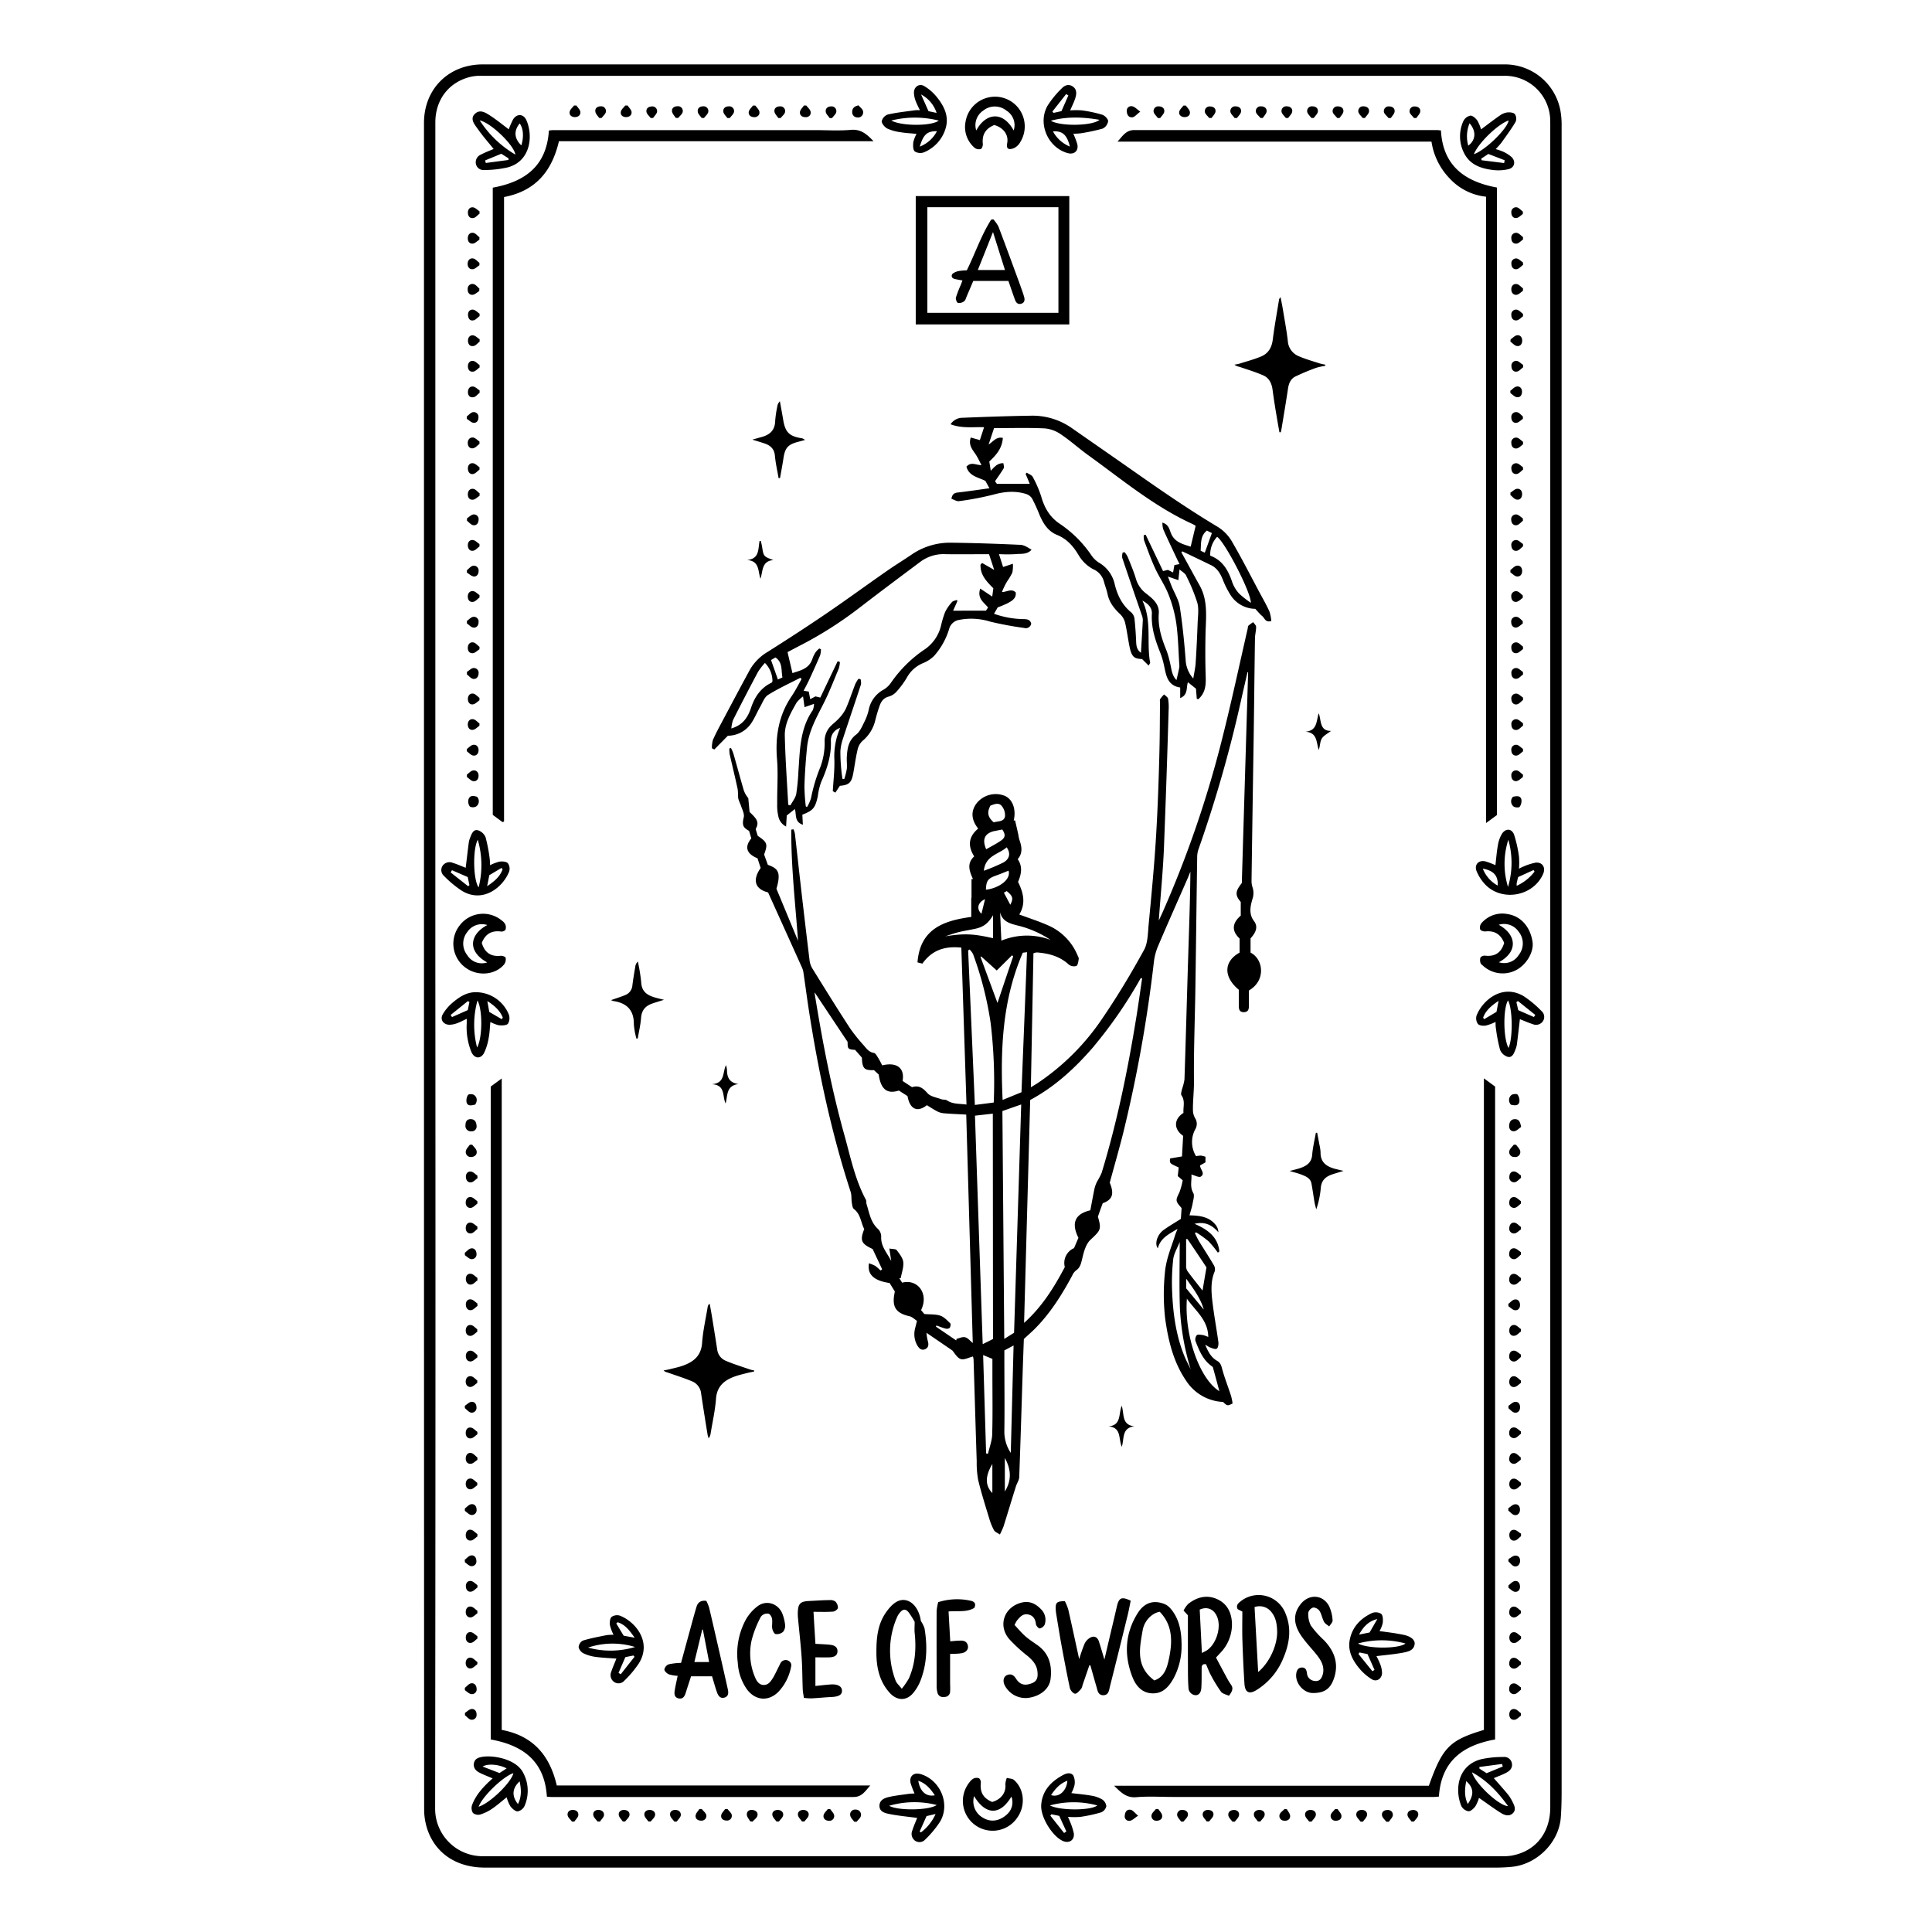 <svg xmlns="http://www.w3.org/2000/svg" viewBox="0 0 750 750"><path d="M378.43,57.45a2.71,2.71,0,0,0,2.31.4c.46-.17.86-1.3.79-2-.35-3.55,1-5.9,4.45-7.32,3.48,1,5.51,3.68,5.06,6.72-.17,1.12-.45,2.36.84,2.63a4.39,4.39,0,0,0,2.73-1,5.6,5.6,0,0,0,1.51-1.81,11.53,11.53,0,0,0-12.29-17.27,11.57,11.57,0,0,0-9,9.44A10.6,10.6,0,0,0,378.43,57.45Zm3.26-14.52a7.18,7.18,0,0,1,9,0,6.63,6.63,0,0,1,2.82,7.72c-4.33-7.88-11-6.66-14.53,0A6.8,6.8,0,0,1,381.69,42.93ZM183.77,249.39c-1.23-.23-2.12.63-2.17,2s.71,2.31,2,2.17c.88-.09,1.68-1,2.52-1.5,0-.31,0-.63.05-.94C185.36,250.51,184.64,249.56,183.77,249.39Zm-2.52,52.24c.81.56,1.57,1.47,2.44,1.61,1.26.19,2.07-.74,2.09-2.08s-.86-2.25-2.08-2.08c-.88.12-1.64,1-2.45,1.61Zm.35-70c0,1.35.87,2.26,2.13,2,.88-.16,1.61-1.1,2.41-1.69l0-.93c-.83-.55-1.62-1.44-2.5-1.54C182.37,229.37,181.55,230.3,181.6,231.66ZM344.48,49.92a18.05,18.05,0,0,0,5.13,1.41c2,.33,4,.42,6.19.64a13,13,0,0,0-1.26,3.24c-.12,1.21-.15,2.9.56,3.56a4,4,0,0,0,3.57.36,14.47,14.47,0,0,0,8.4-9.23c1.45-4.76-.57-8.71-3.42-12.25a18.37,18.37,0,0,0-4.86-4.23c-1.93-1.14-4,.26-4,2.52a10,10,0,0,0,.66,3.26,36.72,36.72,0,0,0,1.67,3.58,13.86,13.86,0,0,0-1.73,0c-3.58.5-7.19.87-10.71,1.66a3.73,3.73,0,0,0-2.4,2.62C342.27,48,343.48,49.41,344.48,49.92Zm12.57,7c1.46-4.81,2.87-6,6.67-6A12.64,12.64,0,0,1,357.05,56.92Zm6.54-13.09-3.15-.67c-.88-2-1.79-4-2.88-6.49A12.48,12.48,0,0,1,363.59,43.83Zm.82,3C361.56,49,350,49,346,46.79A37.69,37.69,0,0,1,364.41,46.81Zm-62.29-1,.93,0c.61-.79,1.57-1.52,1.72-2.38a1.84,1.84,0,0,0-2-2.16c-1.33,0-2.28.75-2.14,2C300.73,44.17,301.6,45,302.12,45.79Zm10.56-.32c1.33,0,2.23-.9,2-2.13-.15-.88-1.08-1.61-1.66-2.41l-.95,0c-.53.82-1.41,1.6-1.53,2.48C310.4,44.71,311.34,45.5,312.68,45.47Zm20.35.11a2,2,0,0,0,2-2.46c-.15-.83-1.14-1.51-1.76-2.26-1.83.42-2.45,1.29-2.44,2.54A2,2,0,0,0,333,45.58Zm-11,.22H323c.58-.8,1.53-1.55,1.65-2.42a1.83,1.83,0,0,0-2-2.11c-1.34,0-2.27.81-2.09,2.06C320.63,44.22,321.51,45,322.06,45.8ZM482.3,636.74q.26,8.43.79,16.86c.23,3.45,1.85,4.21,4.66,2.49a25.93,25.93,0,0,0,10.36-12.24c2.45-5.69,3.4-11.6.9-17.55a11.19,11.19,0,0,0-17.54-4.55c-.93.73-1.7,1.53-1,2.94l1.81.91C482.27,629.33,482.18,633,482.3,636.74ZM493.71,626c1.68,2.16,2,4.68,2.08,7.3.1,5.4-3,12.15-7.37,15.77-.47-8.5-.94-16.86-1.4-25.2A5.82,5.82,0,0,1,493.71,626Zm-201-580.49c1.34,0,2.26-.85,2.1-2.07-.12-.88-1-1.64-1.59-2.46h-.94c-.56.81-1.47,1.56-1.61,2.44C290.48,44.64,291.4,45.46,292.74,45.47ZM590.89,221.62c0-1.35-.88-2.24-2.12-2-.88.15-1.62,1.07-2.43,1.65,0,.32,0,.63,0,.94.83.55,1.6,1.45,2.49,1.57C590.12,223.92,590.9,223,590.89,221.62Zm-3.54,87.68a2.55,2.55,0,0,0,.18,3.75c.5.45,2.12.54,2.38.18a3.92,3.92,0,0,0,.69-2.9C590.18,308.8,588.77,309,587.35,309.3Zm-1-156.68c.82.55,1.6,1.44,2.49,1.57,1.28.18,2-.79,2-2.13s-.89-2.24-2.12-2c-.88.15-1.62,1.08-2.43,1.66ZM243,45.46c1.34,0,2.29-.77,2.17-2-.09-.88-1-1.67-1.52-2.5l-.94,0c-.59.79-1.52,1.51-1.69,2.39C240.77,44.56,241.63,45.43,243,45.46ZM588.72,193.93c1.24.25,2.1-.62,2.16-2s-.74-2.3-2-2.18c-.88.09-1.69,1-2.53,1.5,0,.31,0,.62,0,.93C587.12,192.81,587.84,193.75,588.72,193.93Zm2.52,106.82c-.8-.58-1.54-1.53-2.4-1.67a1.83,1.83,0,0,0-2.14,2c0,1.34.78,2.29,2,2.14.88-.11,1.66-1,2.48-1.55ZM414.41,59.42c2.61.74,4.41-.89,3.78-3.52a36.88,36.88,0,0,0-1.52-4,22,22,0,0,0,2.73-.14,71.77,71.77,0,0,0,8.67-1.84,3.83,3.83,0,0,0,2.1-2.89c0-.85-1.31-2.19-2.29-2.5A52,52,0,0,0,420,42.85a31.37,31.37,0,0,0-4.56,0c.76-1.77,1.52-3.24,2-4.79s.69-3.36-1-4.49-3.24-.38-4.32.78A37.46,37.46,0,0,0,406.68,41C402.71,47.9,406.76,57.26,414.41,59.42Zm-.53-22.91.86.54-2.68,6.09-3.05.68-.49-.5Zm12.95,10c-2.71,2.4-15.21,2.6-18.9.36C414.33,45.14,420.42,45.43,426.83,46.51ZM415.32,56.89A12.93,12.93,0,0,1,408.76,51C412.37,50.78,414.18,52.22,415.32,56.89Zm87.55,89.27a86.51,86.51,0,0,1,8-3.35,23.63,23.63,0,0,1,3.57-.78c0-.16,0-.32,0-.48a22.21,22.21,0,0,1-2.18-.48c-2.75-.9-5.57-1.68-8.21-2.84a6.83,6.83,0,0,1-4.12-5.87c-.47-4.07-1.24-8.11-1.9-12.15-.25-1.51-.56-3-.92-4.88-.38.57-.54.71-.57.87-.84,5.23-1.8,10.44-2.46,15.68-.39,3.07-1.74,5.34-4.51,6.5s-5.48,1.86-8.24,2.74c-.69.21-1.42.31-2.13.46a4.83,4.83,0,0,0,1.93.82c3.11,1.06,6.27,2,9.28,3.33,2.29,1,3.27,3.11,3.6,5.58.46,3.47,1,6.93,1.6,10.39.32,2,.7,4.06,1.06,6.09l.54,0c.12-.61.26-1.21.36-1.82.83-5.09,1.7-10.18,2.46-15.29C500.34,148.73,501.12,147,502.87,146.16ZM186.14,280.86c-.8-.58-1.54-1.51-2.42-1.66-1.24-.21-2.1.68-2.12,2s.75,2.3,2,2.12c.89-.12,1.67-1,2.5-1.56C186.12,281.49,186.13,281.18,186.14,280.86Zm37-235.4c1.33,0,2.28-.77,2.16-2-.09-.88-1-1.67-1.52-2.5l-.94,0c-.59.79-1.51,1.51-1.68,2.39C220.89,44.56,221.76,45.42,223.12,45.46ZM191.29,316.33l3.8,2.82.58-.25V76.49c12.22-2.32,18.58-10,21.31-21.67H339.1c-2.62-2.75-4.9-4.75-8.77-4.41-4.67.41-9.4.1-14.1.1H214.88c-.64,0-1.27.11-1.8.15-.87,13.87-9.36,19.92-21.79,22.19Zm61.3-270.52h.93c.55-.83,1.46-1.61,1.56-2.48a1.84,1.84,0,0,0-2.11-2c-1.34.06-2.24.88-2,2.13C251.1,44.28,252,45,252.59,45.81Zm336.16,68.63c.87-.12,1.65-1,2.47-1.56,0-.32,0-.63,0-.94-.8-.59-1.54-1.53-2.41-1.66-1.22-.2-2.11.67-2.12,2S587.49,114.6,588.75,114.44ZM184.94,313a2.5,2.5,0,0,0,.23-3.7c-1.34-.41-2.77-.63-3.3,1a3.33,3.33,0,0,0,.53,2.8A2.59,2.59,0,0,0,184.94,313Zm6.72-255.18c-1.49.65-3.28,1.29-4.93,2.18a3.21,3.21,0,0,0-2,3.56A3,3,0,0,0,188,66a41.29,41.29,0,0,0,9-1c9.09-2.37,10-12.34,7.35-18.33-1.15-2.58-3.79-2.64-5.22-.22a32.69,32.69,0,0,0-1.63,3.75c-2.37-1.77-4.66-3.66-7.14-5.27-1.79-1.16-4-2.66-6-.74s-.21,4.06,1,5.71C187.3,52.71,189.58,55.28,191.66,57.86Zm5.72,4.28-8.79,1.17c-.09-.33-.17-.67-.26-1l6.28-2.58,2.79,1.77C197.39,61.71,197.39,61.93,197.38,62.14Zm4.36-14.21c1.43,2,1.67,5.21.64,8.55C199.61,53.79,199.38,50.79,201.74,47.93Zm-1.68,12.12a41.34,41.34,0,0,1-13.83-13.27C190.6,47.66,199.65,56.44,200.06,60.05ZM232.61,45.8h.94c.58-.8,1.53-1.54,1.66-2.41a1.84,1.84,0,0,0-2-2.12c-1.34,0-2.27.79-2.1,2C231.19,44.2,232.07,45,232.61,45.8Zm39.77,0h.92c.59-.8,1.54-1.55,1.66-2.42a1.84,1.84,0,0,0-2-2.11c-1.33,0-2.26.81-2.09,2.06C270.94,44.22,271.83,45,272.38,45.8Zm316.37,94.29a1.84,1.84,0,0,0-2,2.11c0,1.34.87,2.26,2.12,2.05.87-.15,1.61-1.08,2.41-1.66,0-.31,0-.62,0-.93C590.4,141.11,589.62,140.2,588.75,140.09Zm-405,129.17c-1.24-.19-2.11.69-2.12,2.05s.77,2.3,2,2.12c.89-.13,1.66-1,2.49-1.58,0-.31,0-.63,0-.94C185.33,270.33,184.58,269.4,183.71,269.26Zm402.64-136.6c.81.58,1.55,1.5,2.43,1.65,1.26.22,2.08-.7,2.1-2.05s-.8-2.27-2-2.11c-.87.12-1.65,1-2.47,1.57C586.36,132,586.35,132.35,586.35,132.66Zm-304-86.85h.93c.57-.81,1.51-1.57,1.63-2.44a1.84,1.84,0,0,0-2.08-2.08c-1.34,0-2.25.84-2.06,2.09C280.89,44.24,281.79,45,282.34,45.81ZM415.1,76.13H355.49v49.81H415.1Zm-4.22,45.32H360v-41h50.88ZM262.35,45.78l.94,0c.61-.78,1.58-1.5,1.74-2.36a1.85,1.85,0,0,0-2-2.18c-1.34,0-2.3.73-2.16,2C261,44.15,261.83,45,262.35,45.78ZM185.78,291.23c0-1.38-.85-2.26-2.08-2.09-.87.12-1.63,1-2.45,1.61v.93c.81.57,1.56,1.49,2.44,1.62C184.94,293.49,185.76,292.57,185.78,291.23Zm403-166.86c.87-.12,1.64-1,2.45-1.58,0-.31,0-.63,0-.94-.8-.58-1.56-1.51-2.43-1.64a1.84,1.84,0,0,0-2.1,2.06C586.7,123.61,587.51,124.55,588.77,124.37ZM511.93,276.89c-1,2.89-.41,6.71-5.15,7.17,4.74.3,4.14,4.22,5.17,7.06.53-1.55.45-3.23,1.18-4.42s2.27-1.93,3.57-2.95C512.18,283.76,513,279.72,511.93,276.89ZM509.08,45.8H510c.55-.8,1.45-1.56,1.58-2.43.2-1.26-.72-2.06-2.06-2.09a1.84,1.84,0,0,0-2.07,2.08C507.58,44.23,508.51,45,509.08,45.8Zm10,0,.94,0c.52-.83,1.38-1.63,1.48-2.5.14-1.26-.81-2-2.15-2a1.84,1.84,0,0,0-2,2.16C517.54,44.31,518.51,45,519.11,45.82Zm-19.95,0h.94c.54-.81,1.43-1.57,1.56-2.45.18-1.26-.75-2.05-2.08-2.07a1.84,1.84,0,0,0-2.06,2.1C497.64,44.25,498.58,45,499.16,45.81Zm29.8,0h.93c.56-.81,1.45-1.57,1.58-2.44.19-1.26-.74-2.06-2.07-2.08a1.84,1.84,0,0,0-2.07,2.09C527.45,44.24,528.39,45,529,45.81Zm-39.64,0,.93,0c.52-.84,1.38-1.64,1.47-2.52.13-1.25-.82-2-2.16-2a1.85,1.85,0,0,0-2,2.17C487.73,44.32,488.71,45,489.32,45.82ZM579.63,66a17.32,17.32,0,0,0,6-.34c2.41-.61,2.89-3.1,1.06-4.78a12.91,12.91,0,0,0-3.18-2,23.91,23.91,0,0,0-2.86-1c.79-.89,1.61-1.68,2.26-2.58,1.87-2.62,3.8-5.21,5.44-8a3.24,3.24,0,0,0-.27-3c-.57-.64-2-.76-3-.65a6.44,6.44,0,0,0-2.88,1.22c-2.43,1.68-4.77,3.5-7.26,5.35a15.63,15.63,0,0,0-1.47-3.48c-.64-.86-1.82-1.92-2.68-1.85A3.93,3.93,0,0,0,568.08,47a14.25,14.25,0,0,0,.47,12.8C570.9,64.12,575.14,65.46,579.63,66Zm4.47-3.8c-.06.37-.13.73-.19,1.1l-8.75-1.09c0-.21-.09-.42-.14-.63l2.75-1.81Zm1.54-15.42c-.45,3.16-8.95,11.5-13.47,13.08C573.79,55.59,581.56,48.12,585.64,46.77Zm-15.15,1.07c2.37,2.7,2.74,6.27-.51,8.7A13.27,13.27,0,0,1,570.49,47.84ZM586.7,82.51c0,1.34.79,2.28,2,2.12.87-.12,1.65-1,2.47-1.56v-.94c-.8-.58-1.54-1.53-2.41-1.66A1.84,1.84,0,0,0,586.7,82.51Zm2.11,7.89a1.84,1.84,0,0,0-2.11,2.06c0,1.34.8,2.28,2.07,2.1.87-.12,1.64-1,2.46-1.57,0-.32,0-.63,0-.95C590.44,91.46,589.68,90.53,588.81,90.4ZM539,45.82l.93,0c.52-.83,1.37-1.63,1.46-2.51.13-1.25-.82-2-2.15-2a1.84,1.84,0,0,0-2,2.17C537.42,44.32,538.4,45,539,45.82Zm-59.74,0h.93c.55-.81,1.45-1.57,1.58-2.44.19-1.25-.71-2.07-2.06-2.09a1.84,1.84,0,0,0-2.07,2.08C477.76,44.23,478.7,45,479.27,45.8Zm69.63,0,.93,0c.53-.82,1.4-1.61,1.51-2.49.16-1.25-.79-2-2.12-2a1.84,1.84,0,0,0-2,2.14C547.34,44.29,548.31,45,548.9,45.82Zm-99.43,0h.93c.55-.81,1.44-1.57,1.57-2.44.19-1.25-.73-2.06-2.07-2.08a1.83,1.83,0,0,0-2.06,2.09C448,44.24,448.89,45,449.47,45.8Zm99.7,592.42c.2-1.58-1.37-3-4.36-3.62s-6.09-1-9.27-1.43a11.69,11.69,0,0,0,1.25-3.14c.12-1.2.12-2.9-.59-3.55a4,4,0,0,0-3.58-.32c-4.38,2.05-7.58,5.31-8.6,10.21-.89,4.25.89,7.83,3.44,11a20.25,20.25,0,0,0,5.12,4.52c1.89,1.15,3.95-.3,3.93-2.55a10,10,0,0,0-.68-3.26,28.84,28.84,0,0,0-1.49-3.19c3.52-.44,7-.72,10.4-1.36C546.6,641.15,548.84,640.75,549.17,638.22Zm-14.5-9.7-3,5.19-4.07.81C529.39,631.18,531.61,629.22,534.67,628.52Zm-1.9,20.23-5.4-6.69.39-.6,3.12.64c.89,2,1.8,4.08,2.71,6.13ZM527.17,638a35,35,0,0,1,18.43,0C543.15,640.1,531,640.13,527.17,638Zm-16.65,14.54a3.2,3.2,0,0,1-3.16-3c-.16-1.23-.55-2.26-2-2.21s-2,1.15-2.16,2.41c-.47,3.67,2.84,7.48,6.46,7.49,4.44,0,6.82-1.58,8.21-5.76,1.94-5.8.09-10.63-4-14.84a37.26,37.26,0,0,1-5-5.6,9.76,9.76,0,0,1-1-5,2.87,2.87,0,0,1,1.95-2,3.13,3.13,0,0,1,2.45,1.37c.79,1.26,1,2.87,1.73,4.2.4.74,1.31,1.2,2,1.78.47-.79,1.39-1.62,1.31-2.35a15.17,15.17,0,0,0-1.34-5.5c-2.4-4.55-7.74-4.88-11-.88-2.94,3.63-3,7.63.1,12.26,1.77,2.62,4,4.91,6,7.39,1.73,2.16,3.14,4.51,2.5,7.44C513.19,651.28,512.46,652.74,510.52,652.58ZM186.12,211.19c-.83-.54-1.62-1.44-2.5-1.54-1.25-.16-2.06.78-2,2.13s.87,2.26,2.12,2c.88-.17,1.62-1.1,2.42-1.68C186.13,211.82,186.13,211.5,186.12,211.19Zm284,8.19c2.34,1.15,3.57,3.19,4.53,5.54a35.91,35.91,0,0,0,3,6,11.54,11.54,0,0,0,9.64,5.43c.89.93,1.73,2,2.72,2.83s1.17,2.55,3.51,1.9a16,16,0,0,0-.71-3.65c-1.08-2.41-2.38-4.72-3.63-7-3.61-6.76-7.09-13.6-10.94-20.21a16.42,16.42,0,0,0-5.42-5.63c-10.92-6.53-21.39-13.72-31.78-21-8.33-5.85-16.71-11.64-25.06-17.47A26.52,26.52,0,0,0,400,161.38c-8.79.13-17.59.45-26.38.8a5.51,5.51,0,0,0-4.6,2.52c4.35,1.68,8.63,1,13,1.14-.6,1.84-1.14,3.48-1.63,5l-3.54-1c-1,3,.71,4.72,1.95,6.62.85,1.3,1.48,2.73,2.21,4.1-2.23,0-4-1.44-5.84.6,1,3.69,4.5,4.07,7.37,5.53l1.56,2.85c-4.15.57-7.91,1.14-11.69,1.58-1.38.16-2.69.17-3.06,2.51.95.31,2,1.05,3,.91A116.15,116.15,0,0,0,385.66,192c4.22-1.16,8.31-1.55,12.49-.29a4.43,4.43,0,0,1,2.47,1.75,61.55,61.55,0,0,1,2.87,6.29c1.42,3.37,3.3,6.46,6.78,7.87,3.93,1.6,6.36,4.39,8.48,7.93a14.29,14.29,0,0,0,5.56,5.38,7.28,7.28,0,0,1,4.27,5c.44,1.6,1.05,3.15,1.39,4.77.66,3.14,2.49,5.46,4.75,7.61a7,7,0,0,1,2,3.26c.75,3.14,1.13,6.37,1.78,9.54.88,4.31,2.1,4.55,4.87,4.75l2.53,2.52c.36-.69.61-.94.58-1.13-1.46-7.9.78-16.18-3-24.09,2.64,1.41,3.79,3.06,3.67,5.11-.3,5.3,1.28,10.18,3.22,15a31.63,31.63,0,0,1,1.54,5.25c.8,3.74,1.31,7.62,6.24,8.37V271c3.16-1.3,2.27-4.08,3-6.16l3.12,2.5c.11,1.34.22,2.64.32,3.95l.64.13a14,14,0,0,0,1.1-1.21c1.8-2.38,1.81-5.09,1.71-7.94-.17-5.35-.17-10.7-.06-16.05.14-6.47,1.07-13-2.31-19-1.56-2.77-3.07-5.56-4.6-8.35q-1.22-2.22-2.45-4.44c.11-.13.23-.26.34-.4C462.63,215.77,466.37,217.56,470.08,219.38ZM485.58,234a35.15,35.15,0,0,1-4.6-3.62,13,13,0,0,1-2.63-4.39c-1.53-4.56-3.71-8.49-8.53-10.27a10,10,0,0,1,2.66-7.32C475.43,210.29,485.61,229.79,485.58,234Zm-17-28,1.88.94-2.76,7.61-1.61-.75C466.3,210.94,465.9,208,468.57,205.93Zm-8.11,17.5A68.72,68.72,0,0,1,464.8,234c.66,2.46.22,5.24.12,7.87-.19,5.15-.43,10.3-.76,15.45-.13,2-.59,3.9-.93,6.08a11.52,11.52,0,0,1-2.91-6.56c-.54-7.1-1.23-14.2-2.32-21.23-.43-2.77-2.07-5.35-3.15-8-.45-1.12-.87-2.25-1.47-3.79l4.06,1.39c.16-1.5.27-2.52.45-4.15C459,222,460.06,222.57,460.46,223.43Zm-8.91-18.05c1.71,3.87,3.54,7.68,5.34,11.51.3.66.64,1.29,1,2l-2,.41c-.17.94-.32,1.83-.51,2.86l-2-1-1.9.45-6.74-14.1-.75.18a7.42,7.42,0,0,0,.13,2c1.34,3.59,2.62,7.22,4.21,10.7s3.84,6.69,5.24,10.24a50,50,0,0,1,3.05,11.22c.74,5.36.83,10.81,1.18,16.22a4.24,4.24,0,0,1-.05,1.18c-.31,1.49-.66,3-1.05,4.67-1.85-1.77-1.91-4.36-2.52-6.73a35.49,35.49,0,0,0-1.35-4.72c-1.9-4.64-3.39-9.32-3-14.43.26-3.62-2.34-5.66-4.74-7.58a11,11,0,0,1-4.07-5.63c-.88-3-2.11-5.84-3.26-8.73a10,10,0,0,0-1.2-1.81l-.75.14a5.14,5.14,0,0,0-.18,2c2.48,7.39,5,14.75,7.55,22.13a5.89,5.89,0,0,1,.45,2.08c-.2,4.14-.47,8.29-.73,12.71-1.65-1.25-1.79-2.74-1.86-4.34-.13-3-.32-6-.66-9a3.89,3.89,0,0,0-1.27-2.37c-3.48-2.81-5.32-6.61-6.35-10.76a12.91,12.91,0,0,0-6.34-8.64,10.61,10.61,0,0,1-3-3.11,45.53,45.53,0,0,0-11.93-11.8c-3.86-2.53-6-6.13-7.26-10.52a42.92,42.92,0,0,0-3.33-7.74c-.39-.75-1.54-1.11-2.33-1.65l-.44.47c.5,1.19,1,2.39,1.6,3.86H387c-.11-.16-.5-.66-.73-1,1.21-1.79,2.36-3.37,3.34-5,.26-.46,0-1.24-.09-2-2.3-.09-3.45,1.41-4.9,2.92-.23-1.42-.41-2.55-.58-3.59,2.77-2.54,5-5.18,5.26-9.15-2.47-.54-3.57,1.24-5.53,2.58.85-2.56,1.52-4.59,2.12-6.38,6.78,0,13.2-.19,19.61.1a13,13,0,0,1,6.24,2.24c3.73,2.5,7.08,5.55,10.72,8.17,13.09,9.44,25.53,19.86,40.36,26.66.53.24,1,.56,1.34.73-.66,2.74-1.28,5.33-1.94,8.11-3.06-1-6.4-1.67-7.79-5.55-.51-1.42-.95-3.15-3.19-3.77A8.9,8.9,0,0,0,451.55,205.38Zm67,248.37c-3.41-.86-6-2.44-5.92-6.51a17.83,17.83,0,0,0-.48-3.13c-.27-1.48-.56-3-.84-4.44l-.5,0c-.5,2.85-1.2,5.67-1.43,8.54-.24,3.08-2.18,4.32-4.67,5.17-1.18.41-2.4.67-4.08,1.13,1.91.57,3.32.9,4.66,1.43,1.66.66,3.41,1.37,3.8,3.4.47,2.47.79,5,1.22,7.43.15.89.43,1.76.65,2.64a34.64,34.64,0,0,0,1.75-8.22c.2-3,1.87-4.5,4.45-5.36,1.29-.43,2.59-.81,4.39-1.36ZM439.65,45.53c.86-.13,1.59-1.13,3-2.18-1.37-1-2.1-1.86-3-2.06a1.73,1.73,0,0,0-2.23,1.84C437.44,44.5,438.14,45.74,439.65,45.53ZM562.73,69.25a22.4,22.4,0,0,0,14.17,7.11V319.49l4.21-3.09V72.8c-12.6-2.32-21-8.52-21.74-22.19-.58,0-1.1-.12-1.62-.12q-58.72,0-117.44,0c-3.32,0-4.59,2.48-6.5,4.48H555.7A26.06,26.06,0,0,0,562.73,69.25ZM459.82,45.46c1.35,0,2.28-.77,2.09-2-.13-.88-1-1.65-1.56-2.47l-.94,0c-.58.8-1.5,1.55-1.64,2.43C457.58,44.59,458.49,45.44,459.82,45.46Zm131.4,56.42c-.83-.54-1.62-1.44-2.49-1.54a1.84,1.84,0,0,0-2,2.14c0,1.34.9,2.24,2.14,2,.87-.16,1.6-1.09,2.4-1.68C591.23,102.51,591.22,102.19,591.22,101.88ZM469.4,45.81l.93,0c.53-.82,1.41-1.6,1.52-2.48.16-1.26-.79-2-2.12-2a1.84,1.84,0,0,0-2,2.13C467.84,44.28,468.8,45,469.4,45.81ZM591.21,211.17c-.83-.54-1.63-1.43-2.5-1.52a1.84,1.84,0,0,0-2,2.15c.07,1.34.91,2.24,2.16,2,.87-.17,1.59-1.11,2.38-1.71Zm0,59.61c-.83-.53-1.63-1.43-2.5-1.51a1.84,1.84,0,0,0-2,2.16c.07,1.33.92,2.23,2.16,2,.87-.17,1.59-1.11,2.38-1.71Zm-2.4-21.39a1.84,1.84,0,0,0-2.11,2.06c0,1.34.8,2.28,2.07,2.1.87-.12,1.64-1,2.46-1.57,0-.32,0-.63,0-.95C590.44,250.45,589.68,249.52,588.81,249.39Zm2.41,11.48c-.83-.54-1.62-1.44-2.49-1.54a1.84,1.84,0,0,0-2,2.14c0,1.34.9,2.24,2.14,2,.87-.16,1.6-1.09,2.4-1.68C591.23,261.5,591.22,261.19,591.22,260.87Zm-338,128.7c1.33-.47,2.68-.86,4.54-1.44-1.69-.44-2.85-.69-4-1.05-2.78-.9-4.69-2.39-4.84-5.72a68.45,68.45,0,0,0-1.31-8.09,3.33,3.33,0,0,0-1,2c-.4,2.41-.82,4.82-1.12,7.25a4.37,4.37,0,0,1-2.8,3.77c-1.69.71-3.46,1.24-5.46,1.95a4.34,4.34,0,0,0,.89.37c5.2.76,8,3.52,7.94,9a28.76,28.76,0,0,0,1,5.58l.52-.08c.45-2.73,1.12-5.44,1.3-8.18C249.16,392,250.7,390.45,253.21,389.57Zm29,25.86a9.31,9.31,0,0,0-.39-1.93c-1.42,2.78-.23,7-5.51,7.39,5.46.28,4,4.72,5.36,7.46.85-3,.11-6.89,5-7.53C283.16,420.35,282.25,418.25,282.21,415.43Zm89.57-306.89c.55.11,1.12.2,1.83.33-.24.66-.41,1.14-.6,1.62a45.72,45.72,0,0,0-1.93,5c-.17.63.34,2,.81,2.1a3.11,3.11,0,0,0,2.37-.64c.52-.37.72-1.23,1-1.9.86-2,1.7-4,2.56-6h13.63c.88,2.52,1.7,5,2.58,7.37.4,1.1,1.13,1.86,2.42,1.48s1.42-1.49,1.12-2.58c-.42-1.53-1-3-1.51-4.51-2.8-7.64-5.59-15.27-8.48-22.88a14,14,0,0,0-2-2.81l-.83.16c-3.91,6.17-6.22,13.16-9.45,19.67a18.56,18.56,0,0,0-3.46.33c-.89.25-2.21.83-2.35,1.47C369.2,108.21,370.68,108.31,371.78,108.54Zm13.69-18.46c1.63,5.18,3.1,9.83,4.65,14.74H379.59ZM591.22,280.75c-.83-.55-1.62-1.45-2.49-1.55a1.84,1.84,0,0,0-2,2.14c0,1.34.89,2.25,2.14,2,.87-.15,1.6-1.09,2.4-1.68C591.23,281.37,591.22,281.06,591.22,280.75ZM238.38,652.93a3,3,0,0,0,4-.51,41.17,41.17,0,0,0,5.57-6.61c5.34-8.47-1.42-16.36-7.33-18.62a3.7,3.7,0,0,0-3.22.51c-.65.63-.76,2.14-.62,3.21a16.79,16.79,0,0,0,1.4,3.71,19.86,19.86,0,0,0-2.7.14c-3.09.63-6.2,1.19-9.2,2.11a3.21,3.21,0,0,0-1.66,2.56,3.66,3.66,0,0,0,1.93,2.41,15.7,15.7,0,0,0,4.73,1.37c2.65.36,5.33.45,8,.66-.67,1.72-1.43,3.39-2,5.13A3.25,3.25,0,0,0,238.38,652.93Zm2.6-3-.87-.51,2.65-6.12,3.14-.64.41.51Zm-1.21-20.17c2.92.89,4.61,3.18,6.61,6l-4.27-.78-2.88-4.76Zm-11.48,9.83a29.9,29.9,0,0,1,18.24-.23A32.89,32.89,0,0,1,228.29,639.59Zm66.93-414.95c1-2.95.37-6.82,5-7.22-3.78-1.39-3.8-1.42-4.37-5.11-.12-.76-.33-1.52-.49-2.28l-.49,0c-.64,3,.09,6.92-4.9,7.37C295,217.74,294.16,221.79,295.22,224.64Zm5.6-47.71c.26,2.91.94,5.8,1.43,8.69l.56-.05c.45-2.59.95-5.17,1.34-7.76.6-3.95,1.75-5.27,5.68-6.29l2.65-.71a2.34,2.34,0,0,0-1.4-.7c-4.67-.79-6.19-2.3-7-6.87-.42-2.49-.88-5-1.33-7.46a3.36,3.36,0,0,0-1,2,42.5,42.5,0,0,0-.83,5.68c-.09,3.61-2.13,5.35-5.32,6.21-1,.27-2,.56-3.53,1,1.92.6,3.32,1,4.67,1.46C299.07,172.91,300.59,174.24,300.82,176.93Zm290.4,4.44c-.83-.54-1.62-1.44-2.5-1.53a1.84,1.84,0,0,0-2,2.14c.06,1.34.91,2.24,2.15,2,.87-.15,1.6-1.09,2.39-1.68C591.23,182,591.22,181.68,591.22,181.37ZM299.74,631.87c.07.9.71,2.3,1.35,2.47a3.65,3.65,0,0,0,2.93-.9,3.75,3.75,0,0,0,.75-2.7,16.28,16.28,0,0,0-.89-3.85c-1.36-4.16-6-6-9.59-3.5a17,17,0,0,0-4.79,5.4,27.86,27.86,0,0,0-3.09,16.71A19.79,19.79,0,0,0,290,655.85c3.33,4.42,8.48,4.75,12.3.78a19.38,19.38,0,0,0,4.84-9.84,1.83,1.83,0,0,0-.2-1.27,2.27,2.27,0,0,0-4,.22c-1,2-2.32,4.71-2.61,5.18-.95,1.52-1.92,3.3-4,3.18s-2.91-2.13-3.57-3.84a23.58,23.58,0,0,1-.94-13.67,41.06,41.06,0,0,1,3.25-8.41,2.92,2.92,0,0,1,3.51-1.67C300.35,628,299.6,630,299.74,631.87Zm94.62-416.76c2-.23,4.28.26,6.09-1.69-1.41-.88-2.85-1.85-4.33-1.92-8.92-.4-17.84-.72-26.77-.82A26.26,26.26,0,0,0,354,215.21c-3.22,2.2-6.56,4.23-9.75,6.46-7.6,5.29-15.08,10.76-22.74,16S306,248,298.1,253a19.26,19.26,0,0,0-6.94,6.89c-3.6,6.61-7.13,13.27-10.66,19.92-1.3,2.45-2.63,4.9-3.75,7.43a11,11,0,0,0-.38,3.24l.93.47,5.26-5.34a11,11,0,0,0,8.78-4.44c1.5-2.06,2.45-4.52,3.73-6.74.94-1.64,1.65-3.77,3.1-4.67,4-2.5,8.33-4.47,12.53-6.65l.46.53c-1.27,2.2-2.4,4.5-3.83,6.59-5.08,7.48-6.42,15.69-5.69,24.58.47,5.71,0,11.49.07,17.24a19,19,0,0,0,.45,4.9,5.63,5.63,0,0,0,3,3.91c.1-1.7.18-3,.26-4.29l3.14-2.5c.69,2.14-.28,4.94,3.12,6.1-.09-1.58-.15-2.77-.21-3.91,4.22-1.64,5-2.61,6-7.13a26,26,0,0,1,1.3-5.55c2.34-5.19,4.06-10.48,3.77-16.27a5,5,0,0,1,3.6-4.72,27.7,27.7,0,0,0-2.24,12.31c.12,4.07-.38,8.15-.61,12.23l1,.57,1.75-2.65c3.49-.28,4.5-1.21,5.16-4.68.62-3.25,1-6.53,1.81-9.74a6.46,6.46,0,0,1,1.9-3.09,14.71,14.71,0,0,0,4.84-7.78,56.27,56.27,0,0,1,1.63-5.52c.6-1.82,1.52-3.27,3.62-3.83a6.38,6.38,0,0,0,3-1.88,34.61,34.61,0,0,0,4-5.4,12.58,12.58,0,0,1,6.15-5.63,13.3,13.3,0,0,0,4.46-2.87,27.8,27.8,0,0,0,5.84-10.46,4.83,4.83,0,0,1,4-3.55,24.54,24.54,0,0,1,11.93.69,132.84,132.84,0,0,0,13.2,2.46,2.12,2.12,0,0,0,2.73-1.67c-.38-1.59-1.59-1.74-2.92-1.76a35.89,35.89,0,0,1-11.51-2.07l1.43-2.48c5.74-2.15,7.24-3.4,7-5.81-1.66-1.63-3.4-.18-5.36-.14a27,27,0,0,1,2.12-4.31,23.19,23.19,0,0,0,1.91-3.23,13,13,0,0,0,.22-3.45l-3.8,1.26c-.51-1.56-1-3.17-1.61-5A57.93,57.93,0,0,0,394.36,215.11ZM299.55,265c-4.19,2-6.54,5.41-8,9.79-1.56,4.67-3.92,6.86-7.64,8a13.28,13.28,0,0,1,.67-3.31q4.73-9.36,9.65-18.61a27,27,0,0,1,2.71-3.52,10,10,0,0,1,2.92,7.22C299.7,264.75,299.65,264.91,299.55,265Zm2.43-1.21-2.67-7.57c.25-.13.94-.53,1.72-1,2.91,2,2.15,5,2.71,7.76Zm8,34.92a87.73,87.73,0,0,1-.87,9.46c-.29,1.57-1.49,3-2.27,4.47l-.85-.2c-.47-8.93-1.13-17.86-1.33-26.8-.11-4.73,2.3-8.88,4.59-12.91a13.1,13.1,0,0,1,2.49-2.38c.22,1.6.37,2.66.58,4.18l3.69-1.3a7.16,7.16,0,0,1-.51,2.49C310.67,282.64,310.54,290.7,310,298.67Zm75.63-70.31c-.11.85-.27,2-.43,3.19l-4.66-3.1c-1.26,3.82,1.35,5.27,3.05,7.33-.31.46-.65,1-.83,1.25H370l1.67-3.74c-.08-.15-.17-.29-.25-.43-.63.26-1.46.35-1.85.81a16.92,16.92,0,0,0-2.67,3.87,38.27,38.27,0,0,0-1.6,5.31A15.49,15.49,0,0,1,359.1,252a49.32,49.32,0,0,0-13.2,13,9.18,9.18,0,0,1-2.85,2.7,11.35,11.35,0,0,0-5.81,7.85,20.45,20.45,0,0,1-1.77,4.83c-.85,1.7-1.67,3.7-3.1,4.77-3,2.27-3.43,5.33-3.63,8.59-.1,1.57.14,3.16,0,4.71a29,29,0,0,1-1,4l-.71-.1c-.15-1.19-.35-2.38-.44-3.58a70.71,70.71,0,0,1-.35-7.12,18.43,18.43,0,0,1,1-4.91c2.28-7,4.68-14,7-21.08a5.36,5.36,0,0,0-.17-2l-.81-.16a12.89,12.89,0,0,0-1.22,2c-1.25,3.2-2.31,6.49-3.69,9.63a15.39,15.39,0,0,1-2.82,3.89c-1.23,1.37-2.9,2.4-3.92,3.89a8.44,8.44,0,0,0-1.49,4.54,26.89,26.89,0,0,1-1.66,10.32,64.58,64.58,0,0,0-3.63,12.1,15.5,15.5,0,0,1-1.55,3.44c-.16-.09-.32-.18-.47-.28a74.84,74.84,0,0,1-.53-7.89c.16-5,.5-9.91,1-14.85.58-6.35,3.7-11.77,6.5-17.33,2.2-4.36,3.95-8.94,5.84-13.45a10.8,10.8,0,0,0,.43-2.51l-.87-.32c-2.23,4.68-4.47,9.35-6.74,14.12l-1.87-.46-2.05,1.08c-.19-1-.36-1.93-.56-2.95l-2-.32c.73-1.42,1.48-2.78,2.13-4.18,1.47-3.18,2.92-6.37,4.29-9.59a8.41,8.41,0,0,0,.31-2.33l-.63-.31a8.1,8.1,0,0,0-1.35,1.33,11.75,11.75,0,0,0-1.33,2.65c-1.26,3.93-4.71,4.55-7.75,5.58-.64-2.75-1.24-5.29-1.91-8.15,1.52-.79,3.36-1.78,5.21-2.73a150,150,0,0,0,23.05-14.75c7.81-6,15.7-11.91,23.6-17.8a15.08,15.08,0,0,1,9.55-2.74c5.49.09,11,0,16.8,0,.64,1.9,1.31,3.92,2,6.1l-4.69-2.69-.6.65C380.48,223.08,382.86,225.61,385.6,228.36ZM591.24,171.5c-.81-.56-1.58-1.49-2.45-1.61A1.85,1.85,0,0,0,586.7,172c0,1.34.83,2.27,2.09,2.08.88-.13,1.64-1,2.45-1.61ZM588.84,160a1.84,1.84,0,0,0-2.14,2c0,1.34.77,2.29,2,2.14.88-.11,1.66-1,2.48-1.53l0-.94C590.44,161.05,589.71,160.1,588.84,160ZM291.31,531.69c-3.23-1.13-6.51-2.12-9.65-3.47a5.41,5.41,0,0,1-3.23-4.27q-1-6.47-2.06-12.94c-.27-1.63-.57-3.25-.86-4.88a1.56,1.56,0,0,0-.77,1.11c-.77,4.7-1.85,9.38-2.19,14.12-.36,4.94-3.26,7.27-7.37,8.76-1.61.58-3.31.94-5,1.36-.85.22-1.72.36-2.58.54a2.86,2.86,0,0,0,1.43.74c3.34,1.18,6.74,2.23,10,3.63a5.78,5.78,0,0,1,3.17,4.77q1.21,8,2.5,15.88a10.38,10.38,0,0,0,.4,1.31,4.16,4.16,0,0,0,.79-2c.72-4.44,1.73-8.86,2.06-13.33.35-4.83,3.16-7.18,7.22-8.65,1.48-.54,3-.89,4.58-1.3,1-.25,2-.44,3-.66,0-.14,0-.27,0-.41A14.32,14.32,0,0,1,291.31,531.69ZM588.79,293.3c.87-.14,1.63-1.05,2.44-1.61v-.94c-.82-.57-1.58-1.49-2.45-1.61a1.84,1.84,0,0,0-2.08,2.09C586.72,292.56,587.54,293.49,588.79,293.3Zm0-63.78a1.84,1.84,0,0,0-2.12,2c0,1.35.8,2.28,2,2.12.88-.12,1.65-1,2.47-1.56,0-.31,0-.63,0-.94C590.44,230.6,589.69,229.66,588.82,229.52Zm0,9.94a1.83,1.83,0,0,0-2.14,2c0,1.34.78,2.29,2,2.14.88-.11,1.66-1,2.48-1.54l0-.94C590.44,240.55,589.71,239.6,588.84,239.46Zm2.37-38.23c-.83-.54-1.63-1.44-2.5-1.52a1.85,1.85,0,0,0-2,2.16c.07,1.33.92,2.24,2.16,2,.87-.17,1.59-1.11,2.38-1.71ZM263.58,659.34c1.56.26,2.2-.85,2.61-2.16.66-2.13,1.37-4.25,2.08-6.44h8.15c.65,2.15,1.2,4.19,1.9,6.18.46,1.3,1.24,2.55,2.88,2.09s1.64-1.89,1.33-3.27c-.83-3.75-1.68-7.48-2.53-11.22-1.56-6.84-3.12-13.67-4.73-20.49a16,16,0,0,0-1.08-2.58c-2.26-.28-3.32.71-3.81,2.32-.9,3-1.7,6-2.52,9-1.17,4.25-2.32,8.5-3.48,12.76a25.67,25.67,0,0,0-4.75.54,2.77,2.77,0,0,0-1.72,2c0,.67,1,1.59,1.79,1.92a13.71,13.71,0,0,0,3.37.56c-.42,2.06-.87,3.91-1.16,5.78C261.69,657.65,261.84,659.06,263.58,659.34Zm9-26.71.28,0c.8,4.13,1.59,8.25,2.42,12.58h-5.73C270.59,641,271.59,636.81,272.6,632.63Zm-89.79-84.26a1.85,1.85,0,0,0,2.18-2c0-1.33-.74-2.3-2-2.17-.88.1-1.68,1-2.51,1.5l0,.94C181.23,547.25,182,548.21,182.81,548.37Zm306.1,154.25c-1.34,0-2.27.81-2.12,2,.1.88,1,1.66,1.55,2.48h.94c.57-.8,1.49-1.53,1.65-2.41C491.15,703.48,490.27,702.64,488.91,702.62Zm9.78-.37c-.68.72-1.7,1.35-1.94,2.2a1.82,1.82,0,0,0,1.77,2.33c1.32.16,2.35-.53,2.33-1.8,0-.88-.81-1.75-1.25-2.63Zm10.06.37c-1.34,0-2.25.84-2.09,2.06.12.88,1,1.65,1.59,2.46h.94c.56-.81,1.46-1.56,1.61-2.44C511,703.44,510.1,702.62,508.75,702.62Zm9.57-.36c-.6.79-1.57,1.51-1.72,2.38a1.84,1.84,0,0,0,2,2.16c1.34,0,2.29-.74,2.16-2-.1-.88-1-1.67-1.48-2.5Zm-68.66,0-.93,0c-.6.8-1.56,1.54-1.69,2.4a1.84,1.84,0,0,0,2,2.14c1.34,0,2.28-.78,2.12-2C451.07,703.88,450.19,703.1,449.66,702.28Zm19.38.34c-1.34,0-2.27.8-2.13,2,.1.88,1,1.66,1.55,2.48l.94,0c.58-.8,1.49-1.54,1.65-2.41C471.28,703.49,470.4,702.64,469,702.62ZM585.9,476.69a1.84,1.84,0,0,0,2.05,2.12c.87-.1,1.65-1,2.47-1.56,0-.32,0-.63,0-.94-.8-.58-1.54-1.51-2.41-1.66C586.78,474.44,586,475.35,585.9,476.69ZM459.13,702.62a1.86,1.86,0,0,0-2.16,2c.09.88,1,1.67,1.52,2.51l.94,0c.59-.79,1.52-1.52,1.69-2.39C461.36,703.52,460.49,702.66,459.13,702.62ZM580.4,421.8l-4.35-3.19V671.55c-13.38,4-16.06,6.77-21.37,21.68H432.51c2.66,2.63,4.76,4.77,8.6,4.44,4.67-.41,9.39-.1,14.1-.1H556.76c.63,0,1.27-.1,1.82-.14.9-13.81,9.32-19.94,21.82-22.17ZM528.59,702.61c-1.34,0-2.25.89-2.06,2.12.14.87,1.06,1.62,1.64,2.42l.94,0c.55-.82,1.43-1.59,1.56-2.47C530.86,703.39,529.93,702.59,528.59,702.61Zm61.83-236.32c-.81-.55-1.58-1.45-2.46-1.57-1.25-.17-2.06.77-2.06,2.11a1.85,1.85,0,0,0,2.12,2.05c.87-.13,1.62-1.07,2.42-1.65C590.43,466.92,590.43,466.6,590.42,466.29Zm-5.1,230.24c-1.76-2.13-3.61-4.18-5.43-6.26,1.58-.67,3.26-1.27,4.83-2.09,1.4-.73,2.51-1.84,2.2-3.63a3,3,0,0,0-3.37-2.49,39.89,39.89,0,0,0-8.4.83c-9.24,2.27-10.54,11.78-7.86,18.23a3.89,3.89,0,0,0,2.75,2c.86.07,2-1,2.67-1.87a14,14,0,0,0,1.43-3.32c2.9,2,5.64,4.06,8.53,5.87,1.4.88,3.18,1.47,4.61.1s.57-3.08-.18-4.55A15,15,0,0,0,585.32,696.53Zm-11-10.59,8.78-1.17c.09.34.18.67.26,1l-6.27,2.58-2.78-1.78C574.3,686.37,574.3,686.15,574.3,685.94Zm-4.52,14.39c-1.4-2.89-1.21-5.75-.62-8.9C572.4,694.23,572.05,697.05,569.78,700.33ZM571.43,688c5.92,3.26,10.14,7.77,14,13.14C581.81,701,572.63,692.33,571.43,688Zm-32.92,14.65c-1.34,0-2.24.9-2,2.13.14.87,1.07,1.61,1.65,2.41l1,0c.54-.82,1.42-1.6,1.54-2.49C540.79,703.38,539.85,702.58,538.51,702.61Zm10,0c-1.34,0-2.27.82-2.11,2,.11.88,1,1.65,1.57,2.47h.94c.57-.8,1.48-1.55,1.63-2.43C550.76,703.46,549.87,702.62,548.52,702.62Zm-69.58,0c-1.33,0-2.26.84-2.09,2.07.11.87,1,1.64,1.59,2.45h.94c.56-.81,1.46-1.56,1.61-2.44C481.2,703.43,480.28,702.62,478.94,702.62ZM461.16,647.1c0,2.85,0,5.7.24,8.53a3,3,0,0,0,1.45,2.07c1.92,1,3.36-.07,3.51-2.51s.1-5,.12-7.55c0-1.08.3-1.82,1.71-1.57.6,1.36,1.1,2.81,1.82,4.13a53.74,53.74,0,0,0,4,6.54c.62.82,2,1.06,3.06,1.55,1.35-1.75,1.8-2.94.77-4.35a24.7,24.7,0,0,1-1.64-2.71c-1.41-2.6-2.79-5.21-4.15-7.76.79-.86,1.33-1.43,1.85-2a15.8,15.8,0,0,0,4.33-11.61c-.24-4.13-2-7.46-5.93-9.16s-7.8-.67-11.11,2a10.49,10.49,0,0,0-1.73,2.53l1.68,1.82C461.15,633.73,461.13,640.42,461.16,647.1ZM472.62,628c1.42,4-.45,10-3.89,12.51-.56.4-1.22.67-2.16,1.19-.29-6-.57-11.41-.84-16.84C468.71,623.47,471.48,624.75,472.62,628Zm-20.44-5.26c-4.34-1.8-8-.56-10.5,3.44-4.94,7.82-5.4,16.2-2.12,24.72,1.33,3.46,3.69,6.35,7.8,6.46s6.38-2.59,8.18-5.75A26.55,26.55,0,0,0,458.69,639c0-4.49-.5-8.6-2.62-12.22C455.14,625.16,453.77,623.4,452.18,622.74Zm1.45,21.89c-.72,3.23-1.86,6.47-5.52,7.71-7.36-5.43-5.72-12.57-4.53-19.46.65-3.76,3.61-6.68,6.63-7.19C455.51,631.17,455.15,637.85,453.63,644.63Zm-23.33-90.9c5.19.39,3.79,4.8,5.19,7.91,1-3.34-.06-7.32,4.86-7.94-5-.58-3.85-4.63-4.9-8C434.15,548.94,435.4,553.28,430.3,553.73Zm6.33,151.14a1.7,1.7,0,0,0,2.13,1.92c.89-.16,1.64-1,3.05-1.94-1.33-1.11-2-2.14-2.88-2.29C437.42,702.28,436.7,703.49,436.63,704.87ZM347.36,501.33c-.05.32-.09.58-.14.84-1,5.25.62,7.62,5.83,8.79,1.09.24,2,1.21,2.92,1.79-.3,1.22-.51,2-.68,2.75a8.81,8.81,0,0,0,.77,6.73c.66,1.11,1.58,2.17,3.06,1.53s1.43-2,1-3.37a19.63,19.63,0,0,1-.46-3l10.05,6.87c1,1.23,1.95,2.93,3.29,3.33s3-.59,4.7-1a6.38,6.38,0,0,1,.24,1.21c.41,13.17.79,26.34,1.22,39.51a36.2,36.2,0,0,0,.58,7.31c1.22,5,2.78,9.92,4.28,14.85a23.18,23.18,0,0,0,1.85,4.56c.36.66,1.31,1,2.28,1.66a32.32,32.32,0,0,0,1.4-3.07c1.63-5.18,3.19-10.38,4.81-15.55.38-1.24,1.25-2.42,1.3-3.65.51-13.7.91-27.4,1.35-41.1.14-4.23.3-8.46.45-12.52,1.46-1.35,2.75-2.49,4-3.7,6.18-6.13,10.74-13.42,14.81-21a4.93,4.93,0,0,1,1.38-1.86c1.73-1.15,2-2.78,2.48-4.68.59-2.55,1.37-5.55,3.15-7.23,3.92-3.71,4.41-4,2.93-9,.27-.79.57-1.67.88-2.54s.67-1.86,1-2.71c3.79-1.34,4.53-3.64,2.71-7.95,1.73-6.36,3.54-12.65,5.15-19a538.4,538.4,0,0,0,12-66.81,22.36,22.36,0,0,1,1.62-6.06c3.7-8.71,7.56-17.35,11.35-26,.42-.95.79-1.93,1.19-2.9-.1,11.35-.53,22.6-.88,33.84-.49,15.62-.9,31.24-1.42,46.86a21.94,21.94,0,0,1-.94,3.71c-.17.81-.58,1.92-.22,2.44,1.55,2.24.57,4.6.78,6.81-3.75,2.38-3.93,6.26-.14,8.91-.14,2.64-.3,5.38-.44,8l-4.6.77c-.26,1.89-.26,1.89,3.32,3.5-.12,1.12-.25,2.27-.37,3.36l1.92,1.63a25.65,25.65,0,0,1-1.3,4.72c-1.5,3.11-1.59,3.27.87,6.06-.08,1.28-.18,2.72-.28,4.2-2.32,1.48-4.62,2.8-6.75,4.35-2.41,1.74-3.55,5.33-2.18,7.08,1-4,4.23-5.48,7.64-7.55-.43,1.11-.71,1.71-.9,2.33-1.52,4.83-3.57,9.46-4,14.66a82.86,82.86,0,0,0,.12,18c1.21,8.58,3.23,16.9,8.27,24.19a18,18,0,0,0,14.18,8c1.63,1.58,1.71,1.6,3.7.6a23.91,23.91,0,0,0-.61-3c-1.12-3.46-2.47-6.84-3.42-10.34-.37-1.36-.66-2.48-1.95-3.2-2.44-1.36-3.58-3.73-4.63-6.22.69.25,1.22.76,1.85,1,.85.31,2.05.84,2.6.49s.76-1.71.64-2.56c-.73-5.38-1.75-10.72-2.36-16.11-.43-3.8-.63-7.65.94-11.36a3.14,3.14,0,0,0-.36-2.42c-1.84-3.14-3.84-6.18-5.74-9.28-.6-1-1.07-2.08-1.6-3.12l.47-.32a41.56,41.56,0,0,1,4.81,3.45,39.28,39.28,0,0,1,3.64,4.44l.58-.48c-.56-5.58-4.47-8.5-9.65-10.71,4.13-1,6.88.51,9.29,3.29a5.13,5.13,0,0,0-.85-2.58c-2.43-3.32-6.06-3.94-10.38-4,.48-1.8,1-3.25,1.24-4.73.24-1.32.77-3,.22-3.95-1.43-2.52-.49-5-.72-7.18,1.33.34,2.95,1.27,3.65.81,1.87-1.23-.29-2.78-.28-4.34l2.09-1.18v-2.18a10.13,10.13,0,0,0-1.81-.45,10.76,10.76,0,0,0-1.84.23,10.44,10.44,0,0,1-.31-10.45,4.06,4.06,0,0,0-.07-4.32,6.35,6.35,0,0,1-.83-2.94c-.07-3.83.44-7.63.4-11.5-.13-11.85.36-23.7.54-35.55.26-17.22.45-34.44.71-51.66a9.26,9.26,0,0,1,.56-2.89,505,505,0,0,0,16.29-56.85c.87-3.92,1.79-7.83,2.69-11.74l.23.05c-.82,27.32-1.64,54.65-2.45,81.84-2.6,3.21-2.64,4.68-.41,7.32v5.3c-3.46,3-3.53,6-.45,8.89v5.47c-6.24,3.45-6.3,9.46-.31,14.42,0,1.81,0,3.66,0,5.51,0,1.47-.14,3.25,2,3.19s1.91-1.83,1.93-3.29c0-1.78,0-3.56,0-5.13,6.67-3.84,5.66-12.13.64-14.7v-5.53c2.39-2.62,2.83-4.72,1.34-6.7-2.06-2.71-1.45-5.7-.64-8.47a7.23,7.23,0,0,0,.15-4.38,8.52,8.52,0,0,1-.48-2.48q.39-28.11.84-56.22c.18-12.71.3-25.43.5-38.14,0-1.52.46-3,.44-4.53,0-.62-.73-1.22-1.13-1.83a15,15,0,0,0-1.87,1.38c-.24.23-.18.75-.27,1.14-3.23,14.05-6.23,28.17-9.76,42.15a419.2,419.2,0,0,1-23.42,68.29c-.36.8-.74,1.59-1.33,2.87.7-9.78,1.62-19,2-28.13.76-19.85,1.24-33.74,1.82-53.6a20.35,20.35,0,0,0-.2-4.35c-.12-.64-1-1.13-1.55-1.69a11,11,0,0,0-1.52,1.78c-.23.41-.07,1-.08,1.56-.09,9.41-.05,12.85-.31,22.25-.29,10.52-.68,21-1.35,31.55-.7,10.76-1.73,21.5-2.75,32.24-.32,3.33-.27,7.07-1.8,9.84-4.91,8.92-10.14,17.7-15.88,26.11a91.91,91.91,0,0,1-25.67,25.72c-.63.41-1.29.79-2.37,1.44.34-17.69.68-34.91,1-52a7.45,7.45,0,0,1,1-.3,3.49,3.49,0,0,1,.79,0c4.43.4,8.54,1.54,11.94,4.68a3.27,3.27,0,0,0,2.93.53c.6-.28.76-1.73.92-2.69.08-.46-.27-1-.48-1.49A21.78,21.78,0,0,0,406.34,359c-3.41-1.49-7-2.62-10.66-4,2.71-4.39,1.5-8.66-.47-12.64,1.32-3.13,1.83-6-.14-8.82,2.09-2.44,1.56-5,.64-7.59a18.33,18.33,0,0,1-.43-2.11c-.4-1.8-.82-3.59-1.24-5.39l-.52.11c1-4.24-.32-8.08-3.26-9.53a9.49,9.49,0,0,0-11,2.63c-2.45,3.07-2.31,6.51.47,10-3.65,3-4.21,6.64-1.54,10.79-3,2.73-1.86,5.76-.48,8.8h-.57v7.29h-.1v7.41c-10.51,1.43-19.86,4.5-20.87,17.65l1.9.48c3.7-5.22,8.63-6.89,15.12-6.21.67,20.33,1.33,40.47,2,60.92-2.84-.39-5.34-.11-7.57-1.62-.58-.39-1.52-.2-2.23-.46-1.84-.69-4.16-1-5.34-2.34-1.73-1.95-3.27-3.18-6-2.33l-3.67-2.42c.9-5-2.24-7.42-7.9-6.05-.51-.95-1-2-1.64-3-.43-.69-1-1.73-1.58-1.82-1.88-.29-2.84-1.62-3.89-2.87a67.08,67.08,0,0,1-5.37-6.68c-5-7.66-9.79-15.41-14.6-23.17a7.94,7.94,0,0,1-1.12-3.15q-1.92-15.76-3.71-31.54c-.68-5.91-1.3-11.83-2-17.75a9.68,9.68,0,0,0-.53-1.66l-.87.14c-.08,14.4,1.58,28.71,2.63,43.17L301.41,345c2-6.71.38-7.91-3.34-9.28l-1.44-4c1.49-4.08,1.26-4.72-2.48-7.25-.26-.83-.55-1.77-.8-2.61,1.34-2.54.8-3.7-2.37-6.65-.14-1.56-.32-3.48-.5-5.4a9,9,0,0,1-1.78-3.14c-1.38-4.7-2.64-9.44-4-14.14a16.1,16.1,0,0,0-.93-2.14l-.63.16a12.12,12.12,0,0,0,.11,2.18c1,4.45,2.1,8.88,3.05,13.34.28,1.31.1,2.7.31,4a17.44,17.44,0,0,0,.89,2.29c.49,1.65,1.57,3.47,1.22,4.94-.78,3.22-.1,4,2.08,5.26l.86,2.9c-2.86,3.46-1.67,6.09,2.4,7.72.41,1.25.84,2.56,1.23,3.77-2.64,3.69-3.18,7.92,2.88,9.49,4.49,9.95,8.88,19.65,13.25,29.37a7.27,7.27,0,0,1,.5,1.91c.69,4.65,1.3,9.3,2,13.95,3.71,24,8.73,47.78,16.3,71,.42,1.3.23,2.79.45,4.17.14.88.25,2.06.83,2.51,2.68,2.06,2.67,5.32,4,7.77-1.74,4.45-1.22,5.66,3.26,7.75.59,1.25,1.2,2.57,1.82,3.88l1.88,4-.64.47a18.32,18.32,0,0,0-2.05-1.81,15.72,15.72,0,0,0-2.43-1c-.76,4.39,2,6.79,8,7.65Zm112.35,24.94c-3.18-7.91-4.33-16.23-4.68-24.66a82.71,82.71,0,0,1,.4-12.69c.25-2.25,1.59-4.38,2.53-6.78,0,8.57-.21,16.81.05,25a96.48,96.48,0,0,0,4.21,24.38C461.37,529.79,460.43,528.07,459.71,526.27Zm7.12-8c-.73-.12-1.79-.33-2.18,0a2.6,2.6,0,0,0-.58,2.27c1.41,3.63,2.87,7.28,6.19,9.72l.54.41c1,3.51,1.75,6.41,2.56,9.39-7.65-4.68-13.67-21.67-12.61-35.91,3.39,4.78,8.24,8.3,8.29,14.86A14.32,14.32,0,0,0,466.83,518.22Zm-6.35-18.13v-3.75c2.94,4.08,5.59,7.62,6.83,12Zm7.87-8.14c-.59,3.42-1.07,6.25-1.53,9-1.93-2.49-4-5-5.92-7.67a3.76,3.76,0,0,1-.45-2.05c0-3.43,0-6.85,0-10.28l.52,0C463.5,484.7,466.06,488.52,468.35,492Zm-83.12,87.6c-2.81-2.87-2.88-6.49,0-11.27Zm-.06-22.8c-.07,2.53-1.06,5-1.63,7.55l-.73-.12c-.38-12.56-.76-25.12-1.16-38.2l3.6,1.49v6.29C385.25,541.42,385.39,549.09,385.17,556.75Zm.31-37-4,2c-1-29.52-2-59-3-88.7l6.93-.78Zm.29-91.8-7.33.94c-.88-20.28-1.74-40.15-2.61-60l.57-.35a7.48,7.48,0,0,1,1.34,1.79,133.58,133.58,0,0,1,6.84,26.85A192.87,192.87,0,0,1,385.77,427.9Zm1.47-38.61c-2.26-6.12-4.43-12-6.59-17.86l.21-.26,6.08,5.47,5.92-5.89.46.4C391.32,377.13,389.31,383.1,387.24,389.29ZM390.08,579V566C392.56,570.47,392.75,574.66,390.08,579Zm2.3-15a14.81,14.81,0,0,1-2.49-8.43c.13-9.64,0-19.3,0-29v-2.34l3.58-1.91C393.1,536.37,392.75,550,392.38,564.06Zm1.28-46.62-3.81,2.38c-.24-29.78-.48-59.09-.72-88.45l7.3-2.56C395.51,458.47,394.59,487.86,393.66,517.44ZM396.54,424l-7.33,3c-.89-19.67-.12-38.77,7.83-57.15l1.64-.21C398,387.82,397.26,405.76,396.54,424Zm28-17.72a174.41,174.41,0,0,0,18.31-26.6l.52.12c-.75,5-1.43,10.07-2.25,15.08-3.3,20.4-7.43,40.61-13.46,60.4a27.15,27.15,0,0,1-1.78,3.42,12.48,12.48,0,0,0-1,2.73c-.6,2.87-1.11,5.76-1.61,8.41-6,1.37-7.49,5-4.62,10.68-.55,1.27-1.14,2.66-1.71,4a6.27,6.27,0,0,0-3.58,7.35c-4.15,7.87-8.86,15.46-15.81,21.67.79-28.79,1.58-57.58,2.37-86.53C409.6,421.82,417.47,414.51,424.55,406.29Zm-29-46.88a40.48,40.48,0,0,1,12.28,5.46,26.13,26.13,0,0,0-19.09.3c-.17-3.72-.33-7.36-.49-11C389.16,358,392.46,358.6,395.51,359.41Zm-12.81-14c.12-3.5.8-4.4,3.88-5.49,1.65-.59,3.27-1.27,4.91-1.92C392.64,341.71,387.08,345,382.7,345.37Zm9.49,5.87-2.51-4.73,1.1-.62C393.22,347.87,393.46,348.81,392.19,351.24Zm-7.68-38.54c1.43-.56,3.16-1.28,4.32.13a5.7,5.7,0,0,1,1.28,4.09c-.42,2.14-2.74,1.77-4.36,2.29C383.41,317.23,383.08,315.29,384.51,312.7Zm1.54,9.9c1-.24,2.05-.42,3-.61,1.36,2,1.24,3.14-.64,4.4s-3.62,2.13-5.6,3.26C381.15,325.8,382.26,323.48,386.05,322.6Zm4.73,6.33c1.57,2.23,1.19,4.45-1.3,5.86a70.72,70.72,0,0,1-7.58,3.2C382.53,332.08,387.76,331.65,390.78,328.93Zm-8.42,20.14c-.48,1.92-.91,3.67-1.39,5.62C378.92,352.78,379.61,350.31,382.36,349.07Zm-15.63,14.44c1.75-.56,3.48-1.2,5.26-1.65,2.05-.51,4.15-.84,6.22-1.26,3.48-.72,5.32-2.05,7.25-5.34v8.92C377.59,362.4,374.12,362.34,366.73,363.51ZM342.08,480.12a4.2,4.2,0,0,0-1.2-3c-2.92-2.62-3.4-6.27-4.48-9.68-.17-.56,0-1.25-.29-1.74-4.2-7.84-5.94-16.52-8.3-25-5.05-18.06-8.55-36.46-11.55-54.95a2.21,2.21,0,0,1,0-.48l12.78,19.19c0,2.73.1,2.88,2.92,3.11l2.62,3c.16,4.23.91,5,4.68,4.85l1.85,1.7c.82,5.76,3.23,7.69,7.83,6.23l3.36,2.15c.88,5.06,3.77,6.5,7.5,3.53,1.27.77,2.66,1.7,4.13,2.45a7,7,0,0,0,2.58.7c2.78.23,5.58.34,8.58.5.85,29.77,1.7,59.19,2.54,88.68-1.06-.86-1.9-2-3-2.24s-2.18.38-3.29.62c-.05.21-.09.42-.14.62l-7.9-5.38c.09-.14.17-.28.25-.42,1.17.41,2.31.89,3.5,1.19a1.89,1.89,0,0,0,1.59-.24c.33-.44.53-1.51.26-1.77-1.18-1.14-2.41-2.52-3.89-3-1.82-.62-3.91-.44-6.18-.64l-1.27-1.51c3.17-6.5-1.45-12.23-7.36-10.66l-1.09-1.74.55,0c.37-2.08,1.19-4.21,1-6.22-.18-1.64-1.49-3.25-2.56-4.67-.37-.49-1.54-.37-2.85-.63.3,2,.52,3.44.73,4.87C344.49,486.5,341.89,483.92,342.08,480.12Zm-18.8,145.51c.73,0,1.88-.83,2-1.42a3.42,3.42,0,0,0-1-2.5,3.32,3.32,0,0,0-2.22-.55c-2.58,0-5.16.22-7.74.33-3.67.14-4.54,1-4.62,4.66a18.73,18.73,0,0,0,.08,2c.48,5.13,1.07,10.25,1.42,15.39.28,4,.25,7.94.41,11.91,0,1.15.28,2.3.45,3.66a24,24,0,0,0,2.94.2c2.58-.13,5.15-.41,7.73-.53,2.8-.12,4.12-.84,4.13-2.41,0-1.73-1.64-2.67-4.46-2.46-2,.14-3.92.39-5.86.58V643.38c2,0,3.74.06,5.45,0,1.53-.07,3.06-.44,3.12-2.34s-1.55-2.42-3.13-2.57c-1.76-.17-3.54-.23-5.43-.34-.25-4.1-.49-8-.75-12.42C318.41,625.7,320.85,625.81,323.28,625.63Zm31.09,31.75a17.21,17.21,0,0,0,3-5.06c2.52-6.54,2.67-13.32,1.54-20.15a11.27,11.27,0,0,0-1.43-2.89c-.54-4-2.68-7.24-5.54-8s-5.44,1-8,4.65c-3.4,4.88-3.76,10.43-3.72,16s1.27,11.05,5.32,15.4C348.26,660.19,351.76,660.35,354.37,657.38Zm-6-29.88a6.07,6.07,0,0,1,.85-1.34c1.3-1.66,2.4-1.73,3.66-.06a39,39,0,0,1,2.19,3.49c0,1.7-.12,3,0,4.29.65,6.08.25,12-2.25,17.69a28.75,28.75,0,0,1-2.75,4c-1.05-1.35-2-2.13-2.38-3.13A32.48,32.48,0,0,1,348.36,627.5Zm79.4,71a11.67,11.67,0,0,0-4.07-1.42c-2.51-.45-5.06-.66-7.8-1a12.25,12.25,0,0,0,1.23-3.12,6.08,6.08,0,0,0-.45-3.65c-.87-1.32-2.52-1-3.8-.35-4.76,2.51-8.28,6.08-8.68,11.71-.34,4.73,4.37,12.23,8.42,14,2.43,1.06,4.58-.35,4.23-3a25.22,25.22,0,0,0-1.61-4.84c-.16-.45-.38-.89-.66-1.52a31.57,31.57,0,0,0,4.8,0,56.86,56.86,0,0,0,8.09-1.76,3.37,3.37,0,0,0,2-2.37A3.63,3.63,0,0,0,427.76,698.47Zm-13.43-7.19c-.25,3.78-3.15,6.59-6.31,5.55C409.63,694.44,411.46,692.35,414.33,691.28Zm-1.26,20.26-5.34-6.74.41-.54,3.05.63c.89,2,1.83,4,2.76,6.05Zm-5.54-10.7a35.07,35.07,0,0,1,18.44,0C423.47,702.9,411.36,702.93,407.53,700.84Zm-50.19-12.16c-2.7-.8-4.53.89-3.82,3.63a39.58,39.58,0,0,0,1.49,3.88c-.89.06-1.59.06-2.27.15-2.42.35-4.85.62-7.24,1.12-1.89.4-4,1.08-4.1,3.38-.11,2.5,2.22,3,4,3.36,3.48.67,7,1,10.63,1.48-.59,1.51-1.35,3.18-1.89,4.92a3.24,3.24,0,0,0,1.06,3.92,3,3,0,0,0,4-.49,39.26,39.26,0,0,0,5.76-6.95C369,700.25,365,690.94,357.34,688.68Zm.2,22.63L357,711c.9-2,1.79-4,2.69-6l3.5-.8A18.26,18.26,0,0,1,357.54,711.31ZM345.16,701a35.14,35.14,0,0,1,18.47-.3C360.77,702.79,348.62,703,345.16,701Zm11.32-9.7c3,1,4.78,3.19,6.42,5.63C359.45,697.62,357.12,695.33,356.48,691.29Zm51.36-39.58c.61-5.15-.5-9.76-5-13-1.62-1.16-3.31-2.22-4.8-3.53s-2.79-2.9-4.18-4.36a11.32,11.32,0,0,1,.91-1.73c1.12-1.32,2.27-2.75,4.26-2.39s2.91,1.74,3.12,3.79c.07.64,1.06,1.72,1.49,1.66a2.81,2.81,0,0,0,1.92-1.53,5.76,5.76,0,0,0-1.51-6c-2-2.08-4.4-3.23-7.33-2.54-6.84,1.63-9.46,8.79-5,14.13a59.27,59.27,0,0,0,7.27,6.69c1.86,1.6,3.42,3.28,3.73,5.85.38,3.13-.48,4.4-3.54,5.09-2.2.5-3.68-.47-4.81-2.26-.83-1.3-1.94-2-3.51-1.29-1.29.62-1.63,2.21-.89,3.82a9.09,9.09,0,0,0,9.16,5C403.85,658.48,407.38,655.66,407.84,651.71Zm31.1-30.33c-3.51-1.65-4.56-1.2-5.34,2.1-.66,2.84-1.3,5.68-2,8.51-.91,3.9-1.83,7.79-2.87,12.22-.82-2.68-1.42-4.83-2.13-7-.56-1.69-1.83-2.36-3.41-1.47a5.36,5.36,0,0,0-2.15,2.32,62.87,62.87,0,0,0-2.1,6c-1.48-6.74-2.81-13-4.24-19.26a19.89,19.89,0,0,0-1.33-3.25c-3.17.06-3.66.55-3.53,3.23a13.12,13.12,0,0,0,.19,1.77c.7,4.24,1.37,8.49,2.15,12.72,1,5.34,2,10.67,3.14,16,.2.89,1.25,2.14,2,2.21s1.65-1.1,2.37-1.85a4.09,4.09,0,0,0,.55-1.47q1.32-3.82,2.63-7.66h.42c.77,2.73,1.53,5.47,2.33,8.19.44,1.49.61,3.41,2.71,3.38s2.2-2,2.57-3.48q3.38-13.37,6.65-26.75C438.12,625.68,438.5,623.49,438.94,621.38ZM393.65,691c-.67-.58-1.86-.56-2.8-.82a7.75,7.75,0,0,0-.57,2.46c.34,3.18-1.56,5.86-5.12,6.88-3.47-1.47-4.76-3.74-4.41-7.35a2.21,2.21,0,0,0-.67-1.85,2.93,2.93,0,0,0-2.17.11,5,5,0,0,0-1.57,1.47A11.55,11.55,0,1,0,395,705.47C398.17,700.89,397.63,694.5,393.65,691Zm-2.86,13.46c-2.87,2.52-6.18,3-9.12,1.23a7.26,7.26,0,0,1-3.53-8.44c4.53,7.51,10.14,7.52,14.48.19A6.26,6.26,0,0,1,390.79,704.44ZM373.16,641.8c1.82-.27,2.85-1.48,2.58-2.9-.33-1.73-1.64-2.1-3.15-2-1.16,0-2.33.16-3.71.26-.22-4-.43-7.67-.65-11.59,3.55-.32,7,.41,10-1.39.73-1.54.16-2.38-1.27-2.74a24.17,24.17,0,0,0-12.76.53,19.74,19.74,0,0,0-.6,3.43c-.05,9.79,0,19.57,0,29.35a9.8,9.8,0,0,0,.33,2.35,2.16,2.16,0,0,0,2.57,1.65,2.14,2.14,0,0,0,2.33-2,26.51,26.51,0,0,0,0-3V642.05C370.57,642,371.88,642,373.16,641.8Zm214.77-93.43c1.23.23,2.12-.63,2.16-2s-.73-2.31-2-2.16c-.88.11-1.68,1-2.51,1.52,0,.32,0,.63,0,.95C586.33,547.27,587.06,548.22,587.93,548.37Zm0,5.78c-1.25-.17-2.06.77-2.06,2.11a1.84,1.84,0,0,0,2.11,2c.87-.13,1.62-1.07,2.43-1.65v-.94C589.61,555.17,588.84,554.27,588,554.15Zm-2.06-17.82c0,1.37.84,2.26,2.06,2.1.87-.11,1.65-1,2.47-1.58,0-.31,0-.62,0-.93-.81-.58-1.55-1.5-2.42-1.65C586.77,534.07,585.94,535,585.9,536.33Zm2-51.74c-1.26-.12-2,.85-2,2.18a1.84,1.84,0,0,0,2.19,2c.86-.16,1.58-1.12,2.36-1.73,0-.32,0-.63,0-.95C589.57,485.55,588.77,484.68,587.89,484.59Zm0,39.75c-1.25-.13-2,.83-2,2.17a1.84,1.84,0,0,0,2.17,2c.87-.16,1.59-1.12,2.38-1.72,0-.31,0-.63,0-.95C589.58,525.31,588.78,524.43,587.9,524.34Zm-2,41.78a1.85,1.85,0,0,0,2,2.13c.87-.1,1.66-1,2.48-1.56,0-.31,0-.62,0-.94-.79-.58-1.53-1.51-2.4-1.66C586.79,563.86,586,564.78,585.9,566.12Zm2.05,87.4c-1.26-.16-2.06.78-2.05,2.12a1.84,1.84,0,0,0,2.13,2c.87-.14,1.61-1.08,2.41-1.67,0-.31,0-.62,0-.94C589.6,654.53,588.82,653.63,588,653.52Zm0-59.62c-1.26-.15-2.06.8-2,2.14s.93,2.23,2.15,2c.87-.15,1.6-1.1,2.39-1.69l0-1C589.59,594.89,588.8,594,587.93,593.9Zm8.11-259a23.2,23.2,0,0,0-4.68,1.51,17.44,17.44,0,0,0-1.68.81,30.9,30.9,0,0,0,0-4.65,49.29,49.29,0,0,0-1.87-8.46c-.9-2.57-3.38-2.67-4.81-.32a12.2,12.2,0,0,0-1.46,4.06c-.48,2.58-.7,5.2-1,8a35.12,35.12,0,0,0-3.87-1.46c-2.62-.64-4.44,1.25-3.46,3.76a16.65,16.65,0,0,0,2.88,4.68c6.37,7.43,19.13,5.37,23-3.66C600.1,336.68,598.7,334.55,596,334.89Zm-14.63,8.88a12.87,12.87,0,0,1-5.78-6.58C579.92,338,581.61,340,581.41,343.77Zm4,.5a30.56,30.56,0,0,1,.13-18.28A32.57,32.57,0,0,1,585.41,344.27Zm3.38-.41a5.66,5.66,0,0,1,0-1c.14-.71.32-1.41.55-2.39l6-2.73.38.6A18.16,18.16,0,0,1,588.79,343.86ZM576.6,371a2.29,2.29,0,0,0-1.86.63,3.41,3.41,0,0,0,0,2.18c.09.4.55.72.88,1a11.26,11.26,0,0,0,12.9,1.8c4.09-2.1,7-7.13,6.41-11-.91-5.87-4.52-9.94-9.6-10.75A10.62,10.62,0,0,0,575,358.5a2.67,2.67,0,0,0-.38,2.31c.17.45,1.3.83,2,.77,3.52-.36,5.9,1,7.3,4.47C582.76,369.86,580.37,371.4,576.6,371Zm5.2-12a6.85,6.85,0,0,1,7.77,2.73,7.19,7.19,0,0,1,0,9,6.63,6.63,0,0,1-7.71,2.81C589.44,369.42,588.74,362.82,581.8,359Zm24.42,331.41q0-320.76,0-641.52a31.28,31.28,0,0,0-.5-6.12A21.91,21.91,0,0,0,583.88,25H187.4c-13.25,0-22.81,9.53-22.81,22.75V374.88q0,163.76.06,327.51a24.53,24.53,0,0,0,1.39,8.15c3.29,9.23,11.52,14.46,22.2,14.46H580.75c2,0,4-.1,5.94-.28,9.83-.87,18.48-9.38,19.21-19.2C606.28,700.51,606.22,695.46,606.22,690.43ZM601.81,50.15V701.6c0,10-5.8,17.21-15.26,18.79a19.88,19.88,0,0,1-3.37.19q-197.83,0-395.67,0A18.43,18.43,0,0,1,168.92,702Q169.13,538.5,169,375V47.53c0-9,5.44-15.88,14-17.78a17.44,17.44,0,0,1,3.75-.32q198.63,0,397.26,0a17.57,17.57,0,0,1,17.79,17.75C601.82,48.17,601.81,49.16,601.81,50.15Zm-12,377.65a3.93,3.93,0,0,0-.72-2.9c-.27-.35-1.88-.24-2.38.21a2.52,2.52,0,0,0-.14,3.74C588,429.2,589.42,429.32,589.82,427.8Zm1.82-41c-8.41-5.12-16.17,1.55-18.44,7.47a3.8,3.8,0,0,0,.54,3.23c.55.64,2,.78,3,.64a19,19,0,0,0,3.85-1.43c0,1,0,1.77.14,2.52a60.68,60.68,0,0,0,1.61,8.33,4.75,4.75,0,0,0,3,2.71c1.67.4,2.38-1.3,2.9-2.7a9,9,0,0,0,.62-2.08c.42-3.27.79-6.54,1.17-9.84,1.6.62,3.28,1.38,5,1.92a3.21,3.21,0,0,0,3.91-1.1,3,3,0,0,0-.54-4A40.58,40.58,0,0,0,591.64,386.81Zm-10.69,6-4.78,2.84-.42-.56c1-2.82,3.14-4.6,6-6.55Zm4.67,14c-2.07-3.65-2.14-15.32-.2-18.43C587.19,391.56,587.37,402.83,585.62,406.79Zm9.83-12-6.06-2.65-.72-3.12.6-.44L596,394Zm-7.19,39.67c-1.54-.09-2.24.89-2.39,2.33s.63,2.48,2,2.33c.93-.1,1.76-1.07,2.64-1.65C590.16,435.67,589.75,434.54,588.26,434.46Zm-2.36,82.05c0,1.36.88,2.24,2.11,2,.87-.13,1.62-1.06,2.42-1.63,0-.32,0-.63,0-.95-.81-.55-1.58-1.46-2.45-1.58C586.72,514.23,585.9,515.17,585.9,516.51Zm2,71.61c1.23.22,2.12-.64,2.16-2s-.72-2.31-2-2.16c-.89.1-1.68,1-2.52,1.52,0,.31,0,.63,0,.94C586.33,587,587.06,588,587.93,588.12ZM194.77,671.55V418.66l-4.27,3.14V675.26c12.49,2.26,20.93,8.36,21.8,22.22.6,0,1.12.11,1.64.11q58.73,0,117.45,0c3.31,0,4.59-2.47,6.47-4.48H216.14C213.44,681.51,207,673.81,194.77,671.55ZM590.42,456.3c-.83-.53-1.62-1.42-2.5-1.52-1.25-.15-2,.81-2,2.15a1.84,1.84,0,0,0,2.15,2c.87-.15,1.6-1.1,2.39-1.69C590.43,456.93,590.43,456.62,590.42,456.3Zm-4.85,50.78c.83.54,1.62,1.44,2.5,1.54,1.25.15,2.06-.78,2-2.14s-.88-2.25-2.13-2c-.88.17-1.61,1.1-2.41,1.69C585.56,506.46,585.56,506.77,585.57,507.08Zm3-62.67-.91-.05c-.6.79-1.49,1.5-1.71,2.38a1.89,1.89,0,0,0,2,2.4,1.93,1.93,0,0,0,2.21-2.2C590,446,589.13,445.25,588.58,444.41Zm1.85,51.71c-.81-.56-1.58-1.46-2.45-1.59-1.25-.18-2.07.75-2.08,2.09a1.84,1.84,0,0,0,2.1,2.07c.87-.13,1.63-1.06,2.43-1.63ZM585.9,645.66a1.84,1.84,0,0,0,2.08,2.08c.88-.11,1.64-1,2.45-1.61v-.94c-.8-.56-1.56-1.47-2.43-1.61C586.74,643.39,585.92,644.32,585.9,645.66Zm4.53-20.33c-.81-.57-1.56-1.49-2.43-1.62-1.25-.19-2.08.73-2.1,2.07a1.85,1.85,0,0,0,2.08,2.09c.87-.12,1.64-1,2.45-1.61Zm-4.53,40.2c0,1.37.86,2.25,2.08,2.08.88-.12,1.64-1,2.45-1.6v-.94c-.8-.57-1.56-1.48-2.43-1.61C586.74,663.26,585.92,664.19,585.9,665.53ZM588,613.77c-.88.16-1.62,1.08-2.42,1.67,0,.31,0,.62,0,.93.82.55,1.6,1.45,2.48,1.56,1.25.16,2.07-.77,2-2.13S589.23,613.55,588,613.77Zm2.46,21.48c-.81-.57-1.57-1.48-2.45-1.61-1.25-.18-2.07.75-2.08,2.09s.88,2.25,2.09,2.07c.88-.12,1.63-1,2.44-1.62ZM588,578.18c.88-.12,1.63-1,2.44-1.62v-.94c-.81-.56-1.57-1.47-2.45-1.59-1.25-.19-2.07.74-2.08,2.08S586.77,578.36,588,578.18ZM587.75,608c1.2.35,2.16-.43,2.32-1.78s-.5-2.38-1.79-2.34c-.89,0-1.76.84-2.64,1.3l-.12.9C586.25,606.72,586.89,607.73,587.75,608Zm-404-523.34c.87-.17,1.6-1.11,2.4-1.7,0-.31,0-.62,0-.93-.84-.54-1.63-1.43-2.51-1.54-1.25-.14-2.06.8-2,2.16S182.48,84.87,183.74,84.63Zm-2.56,312.5A25.64,25.64,0,0,0,183,408.4c1.17,2.61,3.62,2.82,4.94.31a21.6,21.6,0,0,0,1.77-5.82c.39-2,.44-4,.65-6.17a13,13,0,0,0,3.26,1.28c1.2.11,2.9.13,3.56-.58a4.21,4.21,0,0,0,.34-3.59A13.85,13.85,0,0,0,184,385.19c-3.28.23-5.88,2-8.25,4a17.29,17.29,0,0,0-3.91,4.62c-1.1,2,.3,3.94,2.56,4a9.12,9.12,0,0,0,3.08-.61c1.22-.43,2.37-1.07,3.73-1.71C181.18,396.11,181.19,396.62,181.18,397.13Zm14-2.13-.41.62-4.84-2.82c-.27-1.5-.47-2.65-.76-4.21C192.05,390.43,194.07,392.31,195.17,395Zm-9.81-6.62c2,3.71,1.93,14.48-.18,18.22A35.19,35.19,0,0,1,185.36,388.38Zm-9.91,6.42-.52-.83,6.69-5.39c.2.13.4.26.59.4-.2,1-.4,1.93-.64,3.11Zm9.88,61.56c-.83-.55-1.6-1.46-2.49-1.58-1.27-.18-2.05.78-2,2.11s.88,2.25,2.11,2.05c.88-.14,1.62-1.07,2.43-1.64C185.34,457,185.33,456.67,185.33,456.36Zm9-94.77a2.23,2.23,0,0,0,1.86-.64,3,3,0,0,0-.07-2.17,4.2,4.2,0,0,0-1.32-1.45,11.39,11.39,0,0,0-16.26,1.74,11.5,11.5,0,0,0,2.31,16.65c4.69,3.38,11.55,2.75,14.92-1.49a3.32,3.32,0,0,0,.49-2.48c-.08-.39-1.3-.81-1.95-.74-3.73.4-6.17-1.18-7.3-5C188.4,362.57,190.76,361.21,194.3,361.59Zm-5.23,12a6.63,6.63,0,0,1-7.72-2.82,7.2,7.2,0,0,1,0-9,6.82,6.82,0,0,1,7.78-2.7C182.36,362.66,181.26,369.26,189.07,373.57ZM185.78,261.5a1.85,1.85,0,0,0-2-2.17c-.88.08-1.69,1-2.52,1.49l0,1c.79.6,1.5,1.54,2.37,1.71C184.85,263.74,185.71,262.84,185.78,261.5Zm-5,205.32c0,1.36.87,2.25,2.1,2.06.88-.14,1.63-1.07,2.44-1.64,0-.31,0-.63,0-.94-.82-.56-1.59-1.45-2.47-1.58C181.58,464.53,180.79,465.48,180.8,466.82Zm-1.56-121.06c8.44,5.16,16.21-1.61,18.44-7.45a3.67,3.67,0,0,0-.52-3.22c-.64-.65-2.15-.75-3.22-.61a17.18,17.18,0,0,0-3.68,1.39,22.69,22.69,0,0,0-.14-2.52,62.51,62.51,0,0,0-1.6-8.33,4.79,4.79,0,0,0-3-2.72c-1.67-.41-2.38,1.29-2.91,2.68a9.35,9.35,0,0,0-.58,1.89c-.44,3.33-.82,6.66-1.23,10-1.57-.61-3.25-1.37-5-1.91a3.25,3.25,0,0,0-3.93,1.09,3,3,0,0,0,.53,4A40.64,40.64,0,0,0,179.24,345.76Zm10.7-6,4.78-2.84c.13.18.26.37.4.55-1,2.83-3.11,4.62-6,6.55C189.45,342.38,189.66,341.23,189.94,339.78ZM185.47,326a35,35,0,0,1,.33,18.46C183.7,341.7,183.45,329.64,185.47,326Zm-10,11.82,6.1,2.65c.27,1.28.47,2.21.66,3.15l-.51.41-6.77-5.34C175.11,338.39,175.28,338.1,175.46,337.81ZM183,439.18a1.89,1.89,0,0,0,2-2.18c-.1-1.39-.65-2.5-2.19-2.55s-2.1.95-2.11,2.32A2.1,2.1,0,0,0,183,439.18Zm-.09,95.09c-1.25-.22-2.08.69-2.12,2s.79,2.28,2,2.13c.88-.11,1.67-1,2.49-1.56,0-.31,0-.62,0-.93C184.54,535.36,183.8,534.43,182.92,534.27Zm-2.45-47c.83.54,1.63,1.44,2.51,1.52a1.85,1.85,0,0,0,2-2.15c-.07-1.34-.92-2.24-2.16-2-.87.17-1.59,1.11-2.38,1.7C180.46,486.6,180.46,486.92,180.47,487.23Zm.33,69c0,1.36.82,2.27,2.06,2.1.88-.12,1.65-1,2.47-1.59v-.93c-.81-.58-1.57-1.49-2.45-1.64C181.63,553.94,180.82,554.86,180.8,556.21Zm3-332.47c1.26.13,2-.83,2-2.17a1.84,1.84,0,0,0-2.17-2c-.87.16-1.59,1.12-2.37,1.72l0,.95C182.11,222.77,182.9,223.65,183.78,223.74Zm.65,205.05c.94-1.46.83-2.84-.38-3.77-.54-.41-2.15-.42-2.39,0a4,4,0,0,0-.51,3C181.64,429.42,183.05,429.19,184.43,428.79ZM183,449.14c1.34-.07,2.33-1,2-2.38-.22-.89-1.1-1.6-1.69-2.39l-.92,0c-.55.83-1.44,1.62-1.56,2.51A1.94,1.94,0,0,0,183,449.14Zm.75-324.77c.88-.15,1.62-1.08,2.42-1.66,0-.31,0-.62,0-.93-.82-.55-1.6-1.45-2.48-1.57-1.25-.16-2.07.77-2,2.12S182.45,124.6,183.71,124.37Zm-.79,400c-1.26-.23-2.08.68-2.12,2s.8,2.28,2,2.13c.88-.1,1.66-1,2.48-1.56l0-.93C184.54,525.42,183.8,524.5,182.92,524.34Zm.76-380.09c.88-.15,1.64-1.06,2.45-1.63,0-.32,0-.63,0-.94-.81-.56-1.58-1.47-2.46-1.59-1.24-.18-2.08.73-2.07,2.09S182.42,144.46,183.68,144.25Zm.08,9.94c.88-.18,1.59-1.13,2.38-1.73l0-.93c-.84-.53-1.64-1.42-2.53-1.51-1.24-.12-2,.82-2,2.18S182.51,154.44,183.76,154.19Zm0-19.88c.88-.17,1.6-1.11,2.39-1.71l0-.94c-.84-.53-1.64-1.42-2.52-1.51-1.25-.13-2.05.82-2,2.17S182.5,134.56,183.75,134.31Zm0,55.46c-1.22-.24-2.13.6-2.18,2s.69,2.32,2,2.18c.89-.09,1.7-1,2.54-1.49,0-.31,0-.63.05-.94C185.37,190.89,184.65,189.94,183.78,189.77ZM332.15,702.49a1.89,1.89,0,0,0-2.09,2.27c.14.87,1,1.63,1.55,2.44h.95c.58-.78,1.53-1.5,1.65-2.34A2,2,0,0,0,332.15,702.49ZM183.74,164.12c1.26.17,2-.79,2-2.12a1.84,1.84,0,0,0-2.12-2c-.87.14-1.62,1.08-2.41,1.66v.94C182.08,163.11,182.86,164,183.74,164.12Zm-.16-59.62c.89-.1,1.69-1,2.53-1.52,0-.31,0-.63,0-.94-.8-.6-1.53-1.54-2.4-1.7-1.23-.23-2.12.63-2.17,2S182.32,104.65,183.58,104.5Zm.14,79.5c.88-.17,1.62-1.1,2.42-1.69l0-.93c-.83-.55-1.62-1.45-2.5-1.55-1.24-.15-2.07.78-2,2.15S182.47,184.23,183.72,184Zm-.14-89.44c.88-.09,1.68-1,2.52-1.5,0-.31,0-.63.05-.94-.79-.6-1.51-1.55-2.38-1.72-1.23-.23-2.12.63-2.17,2S182.31,94.7,183.58,94.56Zm2.2,107.31a1.84,1.84,0,0,0-2-2.16c-.87.09-1.67,1-2.5,1.51l0,.94c.79.6,1.51,1.54,2.38,1.71C184.86,204.11,185.72,203.2,185.78,201.87Zm-2-91.6a1.84,1.84,0,0,0-2.22,1.94c-.08,1.33.64,2.33,1.92,2.23.89-.08,1.71-.94,2.57-1.44,0-.32,0-.63.07-.94C185.39,111.44,184.69,110.46,183.82,110.27ZM181.25,242c.81.57,1.56,1.48,2.44,1.62,1.25.19,2.07-.74,2.09-2.08a1.83,1.83,0,0,0-2.08-2.08c-.87.12-1.63,1-2.45,1.6Zm.34-70c0,1.35.87,2.26,2.12,2,.88-.16,1.62-1.09,2.42-1.67,0-.31,0-.62,0-.93-.82-.55-1.61-1.45-2.49-1.56C182.39,169.74,181.56,170.67,181.59,172Zm60.74,530.6c-1.33,0-2.29.74-2.12,2,.13.88,1,1.67,1.54,2.49l.94,0c.59-.79,1.52-1.53,1.67-2.4C244.56,703.52,243.66,702.66,242.33,702.62Zm-10,0c-1.35,0-2.25.84-2,2.09.15.88,1.06,1.62,1.63,2.43h.94c.55-.82,1.46-1.59,1.57-2.47C234.57,703.45,233.66,702.61,232.31,702.62Zm-47.32-37c0-1.34-.75-2.3-2-2.16-.88.09-1.68,1-2.51,1.49,0,.32,0,.64,0,.95.79.6,1.51,1.56,2.38,1.71A1.84,1.84,0,0,0,185,665.62Zm77.14,37c-1.35,0-2.25.84-2,2.1.15.87,1.05,1.62,1.62,2.43h.94c.56-.82,1.47-1.59,1.58-2.46C264.39,703.45,263.47,702.61,262.13,702.61Zm-39.79,0c-1.35,0-2.23.88-2,2.13.17.87,1.09,1.6,1.67,2.4l.94,0c.54-.83,1.44-1.62,1.54-2.5C224.62,703.4,223.68,702.59,222.34,702.62ZM187.26,682c-1.48.24-2.9.7-3.27,2.41s.67,3,2.07,3.69c1.62.85,3.35,1.48,5.19,2.26-.41.37-.72.62-1,.89-2.92,2.73-5.59,5.67-7,9.48a3.65,3.65,0,0,0,.35,3.06,3.17,3.17,0,0,0,2.83.6,17,17,0,0,0,4.59-2.23c1.95-1.32,3.72-2.9,5.67-4.45a14.11,14.11,0,0,0,1.43,3.47c.68.9,1.88,2,2.82,2a3.83,3.83,0,0,0,2.69-2.11,14.74,14.74,0,0,0-.6-13C200.34,682.94,191.77,681.29,187.26,682Zm.09,3.78c2-1.26,6.4-.84,9.33.71l-2.77,1.8Zm-1.54,15.56c1.51-4.06,9.52-11.73,13.48-13C198.59,691.81,190.27,700,185.81,701.36Zm15.26-1c-2.5-3.15-2.25-6.14.65-8.83C202.35,694.54,202.55,697.42,201.07,700.34Zm51.19,2.27c-1.34,0-2.28.77-2.11,2,.12.88,1,1.66,1.54,2.48l.95,0c.58-.79,1.51-1.53,1.65-2.4C254.5,703.52,253.6,702.65,252.26,702.61Zm59.61,0c-1.34,0-2.28.77-2.1,2,.13.88,1,1.65,1.56,2.48l.94,0c.58-.8,1.51-1.55,1.64-2.42C314.11,703.51,313.21,702.64,311.87,702.61Zm10.41-.33-.92,0c-.58.8-1.49,1.54-1.65,2.41-.22,1.25.68,2.07,2,2.13a1.84,1.84,0,0,0,2.12-2C323.75,703.89,322.83,703.11,322.28,702.28Zm-20.36.34c-1.33,0-2.27.77-2.08,2,.13.88,1,1.65,1.56,2.47l1,0c.57-.81,1.49-1.55,1.63-2.43C304.17,703.49,303.26,702.64,301.92,702.62Zm-9.7,0c-1.33-.17-2.36.51-2.3,1.79,0,.9.83,1.76,1.29,2.63l.91.12c.66-.74,1.65-1.38,1.89-2.24C294.36,703.73,293.54,702.8,292.22,702.64ZM182.9,514.4c-1.27-.22-2.07.71-2.1,2.05s.81,2.27,2,2.12c.88-.12,1.65-1,2.48-1.58,0-.32,0-.63,0-.94C184.53,515.47,183.78,514.55,182.9,514.4Zm89.53,187.86-.94,0c-.51.83-1.37,1.63-1.46,2.51-.14,1.26.82,2,2.16,2a1.85,1.85,0,0,0,2-2.17C274,703.76,273,703,272.43,702.26Zm10,0-.93,0c-.54.82-1.42,1.59-1.54,2.47-.16,1.25.78,2,2.11,2a1.83,1.83,0,0,0,2-2.12C284,703.81,283,703.07,282.43,702.27Zm-102-95.81c.83.54,1.62,1.44,2.49,1.53a1.84,1.84,0,0,0,2-2.14c-.06-1.34-.9-2.25-2.15-2-.87.16-1.6,1.1-2.39,1.69C180.46,605.83,180.46,606.15,180.47,606.46ZM185,586c0-1.35-.86-2.26-2.11-2.06-.88.14-1.62,1.06-2.43,1.64,0,.31,0,.62,0,.94.82.55,1.59,1.47,2.47,1.58A1.84,1.84,0,0,0,185,586Zm-4.51,70.16c.83.53,1.64,1.42,2.52,1.5a1.85,1.85,0,0,0,2-2.18c-.08-1.33-.94-2.23-2.18-2-.87.17-1.58,1.12-2.37,1.72C180.45,655.56,180.47,655.87,180.48,656.18ZM185.32,506c-.82-.55-1.59-1.45-2.48-1.58-1.27-.18-2.05.78-2,2.11s.87,2.25,2.11,2.06c.87-.14,1.62-1.07,2.43-1.65C185.33,506.67,185.33,506.36,185.32,506Zm0,139.21c-.8-.59-1.55-1.51-2.42-1.67-1.27-.23-2.09.69-2.12,2s.8,2.28,2,2.13c.88-.11,1.66-1,2.48-1.57C185.33,645.87,185.33,645.56,185.34,645.25Zm0-149.15c-.82-.55-1.6-1.45-2.48-1.57-1.28-.18-2.06.78-2,2.11s.89,2.25,2.12,2.05c.87-.14,1.62-1.07,2.42-1.65C185.33,496.72,185.33,496.41,185.32,496.1Zm-2.35,68c-1.25-.26-2.1.63-2.17,2s.74,2.3,2,2.18c.89-.08,1.69-1,2.53-1.5,0-.31,0-.62,0-.93C184.56,565.21,183.84,564.27,183,564.09Zm2.35,71.11c-.83-.55-1.61-1.44-2.5-1.56-1.27-.17-2,.79-2,2.13s.89,2.24,2.13,2c.87-.15,1.61-1.09,2.41-1.67C185.34,635.83,185.33,635.51,185.32,635.2Zm-2.42-41.31c-1.27-.22-2.07.72-2.1,2.06s.82,2.27,2.06,2.11c.87-.11,1.65-1,2.47-1.58,0-.32,0-.63,0-.94C184.53,595,183.78,594.05,182.9,593.89Zm2.41-117.72c-.84-.53-1.63-1.41-2.51-1.52-1.28-.15-2,.82-2,2.16s.93,2.23,2.16,2c.87-.16,1.6-1.11,2.39-1.7C185.34,476.8,185.32,476.49,185.31,476.17ZM182.92,574c-1.26-.22-2.09.69-2.12,2s.8,2.28,2,2.13c.88-.11,1.66-1,2.48-1.57,0-.31,0-.62,0-.93C184.54,575.11,183.8,574.18,182.92,574Zm-.06,53.85c.88-.12,1.65-1,2.47-1.59v-.94c-.81-.57-1.56-1.49-2.44-1.63-1.26-.22-2.07.71-2.09,2.06S181.62,628,182.86,627.87Zm2.47-12.51c-.82-.56-1.6-1.46-2.48-1.59-1.27-.18-2.06.77-2,2.11s.87,2.25,2.11,2c.87-.13,1.62-1.06,2.43-1.64C185.34,616,185.33,615.67,185.33,615.36Z"/></svg>